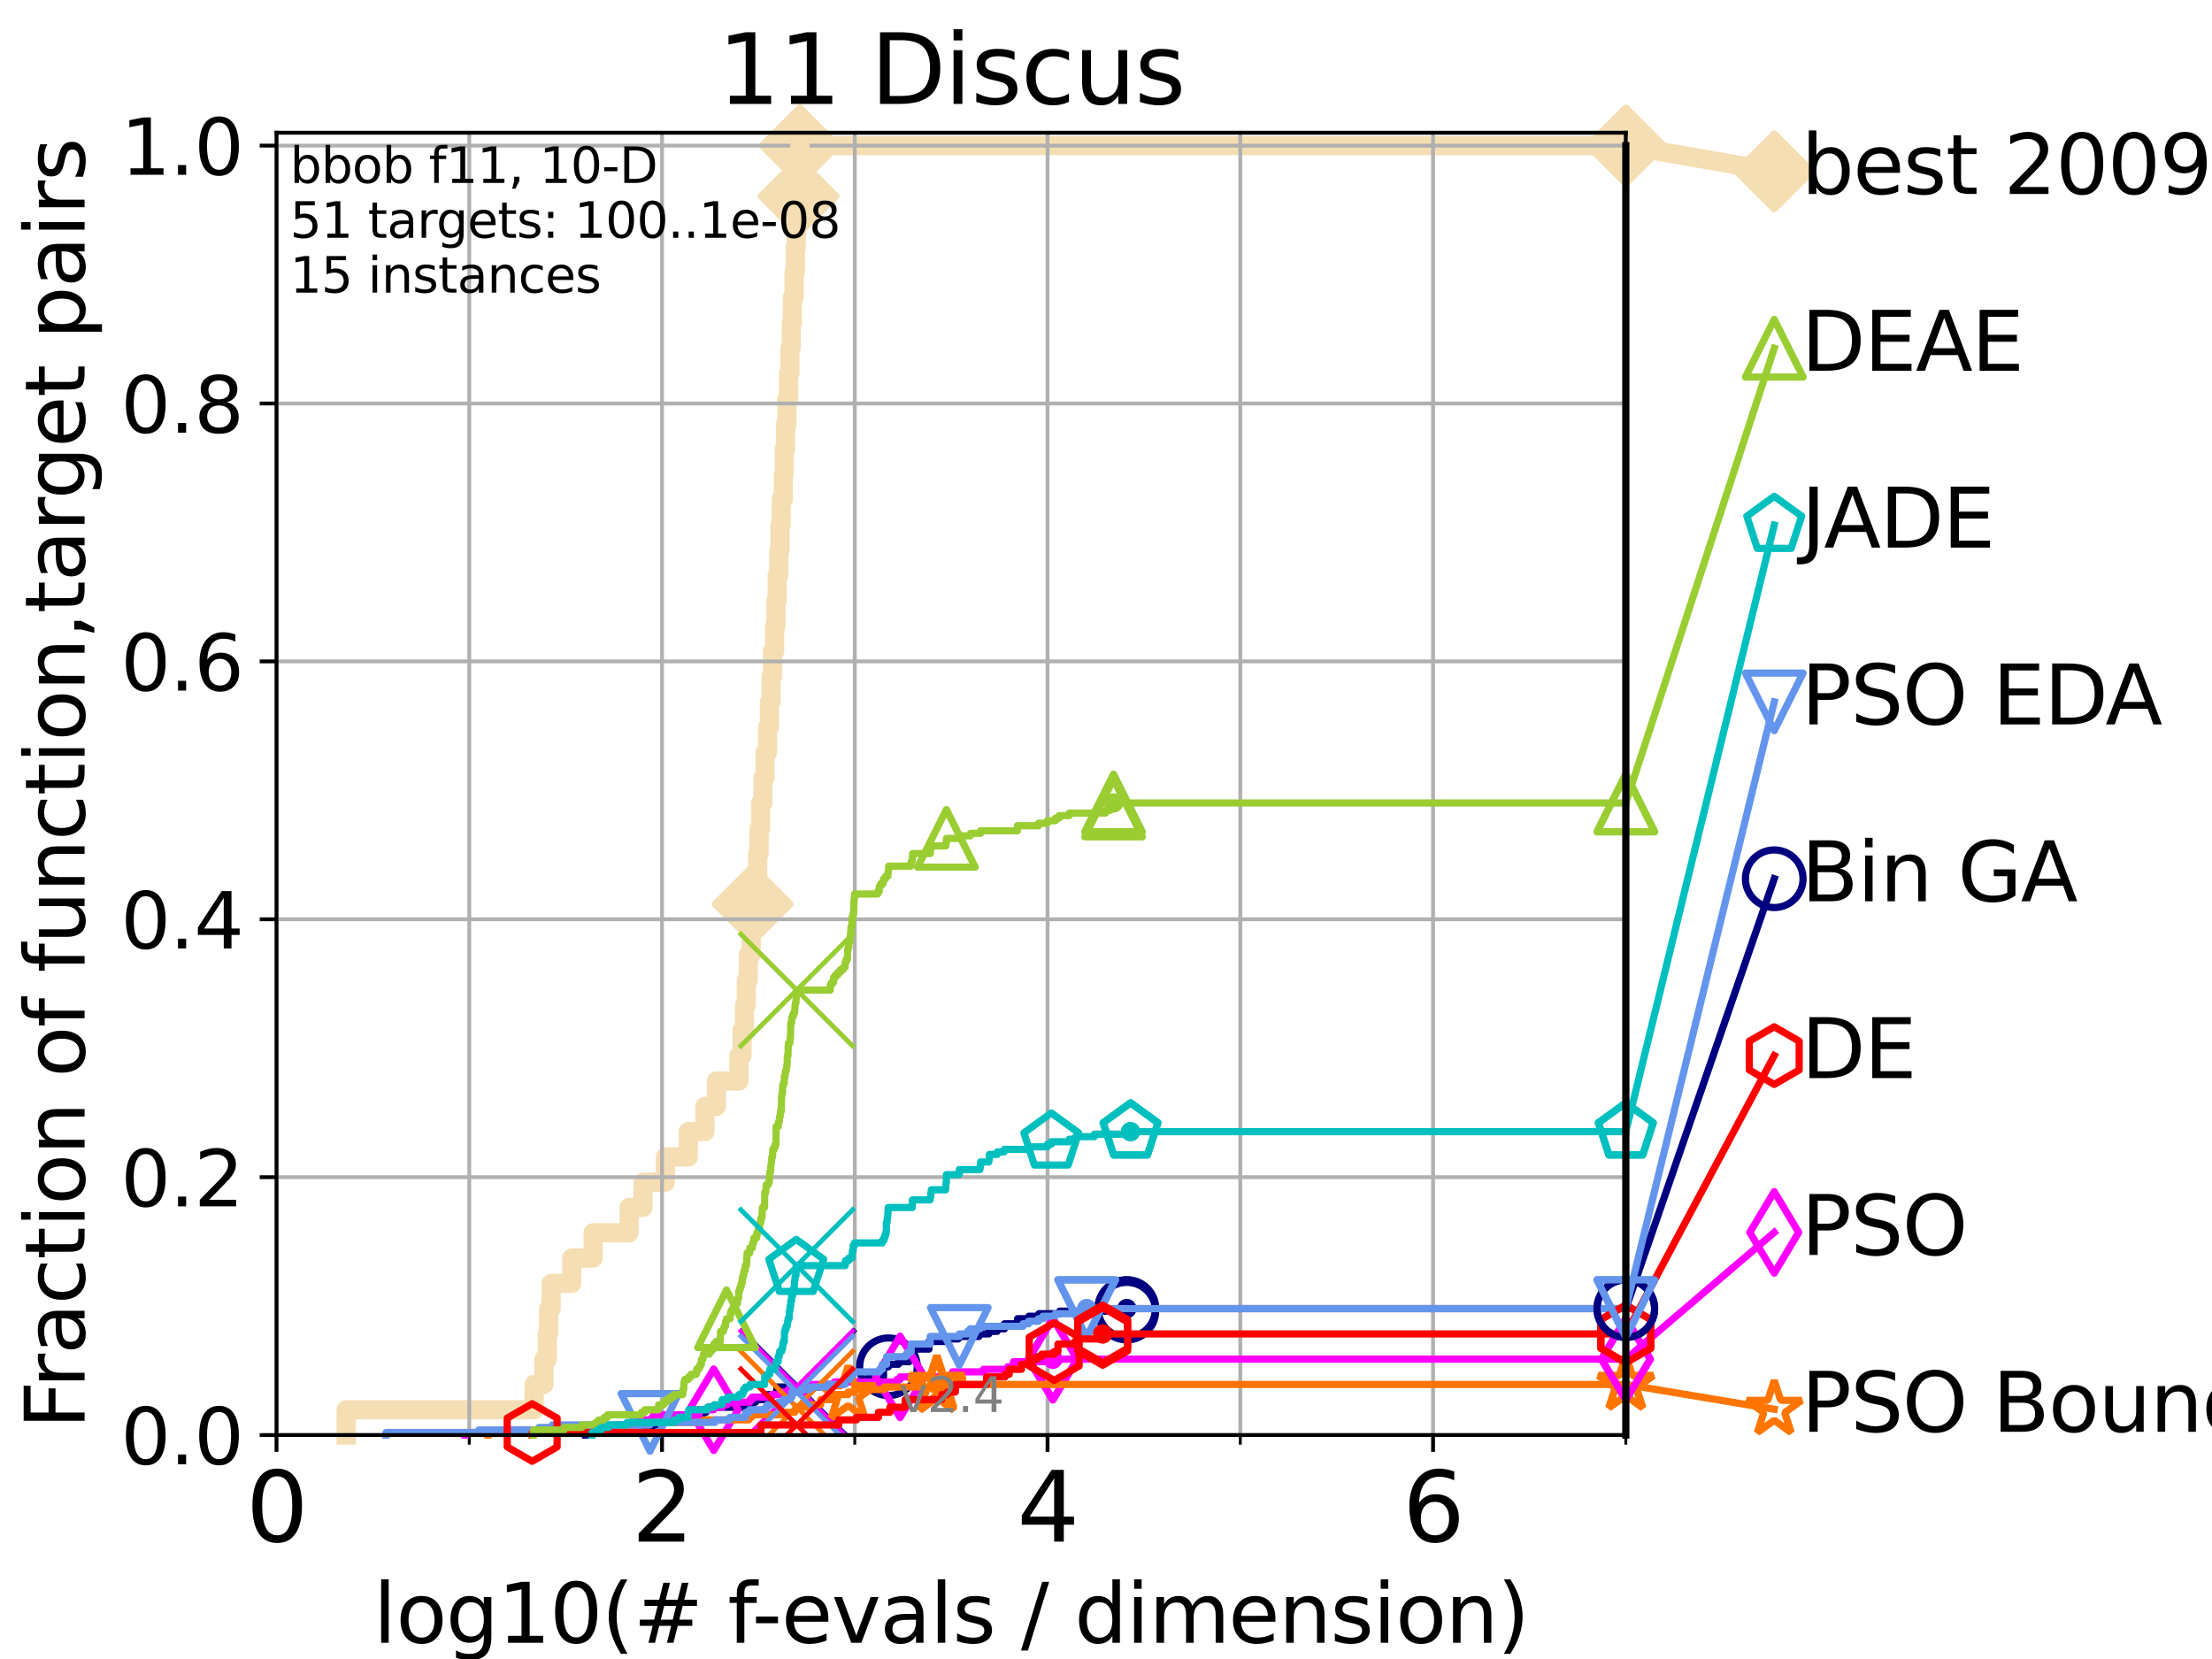 <?xml version="1.0" encoding="utf-8" standalone="no"?>
<!DOCTYPE svg PUBLIC "-//W3C//DTD SVG 1.1//EN"
  "http://www.w3.org/Graphics/SVG/1.1/DTD/svg11.dtd">
<svg height="345.6pt" version="1.1" viewBox="0 0 460.8 345.6" width="460.8pt" xmlns="http://www.w3.org/2000/svg" xmlns:xlink="http://www.w3.org/1999/xlink">
 <defs>
  <style type="text/css">*{stroke-linecap:butt;stroke-linejoin:round;}</style>
 </defs>
 <g id="figure_1">
  <g id="patch_1">
   <path d="M 0 345.6 
L 460.8 345.6 
L 460.8 0 
L 0 0 
z
" style="fill:#ffffff;"/>
  </g>
  <g id="axes_1">
   <g id="patch_2">
    <path d="M 57.6 298.944 
L 338.688 298.944 
L 338.688 27.648 
L 57.6 27.648 
z
" style="fill:#ffffff;"/>
   </g>
   <g id="line2d_1">
    <path d="M 72.125 298.944 
L 72.125 293.677 
L 111.266 293.677 
L 111.266 288.41 
L 113.311 288.41 
L 113.311 283.143 
L 114.012 283.143 
L 114.012 277.877 
L 114.284 277.877 
L 114.284 272.61 
L 114.817 272.61 
L 114.817 267.343 
L 119.097 267.343 
L 119.097 262.076 
L 123.554 262.076 
L 123.554 256.809 
L 131.056 256.809 
L 131.056 251.542 
L 133.954 251.542 
L 133.954 246.275 
L 138.612 246.275 
L 138.612 241.009 
L 143.388 241.009 
L 143.388 235.742 
L 146.854 235.742 
L 146.854 230.475 
L 149.232 230.475 
L 149.232 225.208 
L 153.932 225.208 
L 153.932 219.941 
L 154.588 219.941 
L 154.588 214.674 
L 155.09 214.674 
L 155.09 209.407 
L 155.463 209.407 
L 155.463 204.141 
L 155.879 204.141 
L 155.879 198.874 
L 156.491 198.874 
L 156.491 193.607 
L 156.8 193.607 
L 156.8 188.34 
L 157.289 188.34 
L 157.289 183.073 
L 157.837 183.073 
L 157.837 177.806 
L 158.13 177.806 
L 158.13 172.539 
L 158.455 172.539 
L 158.455 167.272 
L 158.932 167.272 
L 158.932 162.006 
L 159.375 162.006 
L 159.375 156.739 
L 159.902 156.739 
L 159.902 151.472 
L 160.293 151.472 
L 160.293 146.205 
L 160.623 146.205 
L 160.623 140.938 
L 160.938 140.938 
L 160.938 135.671 
L 161.379 135.671 
L 161.379 130.404 
L 161.636 130.404 
L 161.636 125.138 
L 161.894 125.138 
L 161.894 119.871 
L 162.239 119.871 
L 162.239 114.604 
L 162.483 114.604 
L 162.483 109.337 
L 162.737 109.337 
L 162.737 104.07 
L 163.181 104.07 
L 163.181 98.803 
L 163.372 98.803 
L 163.372 93.536 
L 163.654 93.536 
L 163.654 88.27 
L 163.93 88.27 
L 163.93 83.003 
L 164.272 83.003 
L 164.272 77.736 
L 164.566 77.736 
L 164.566 72.469 
L 164.832 72.469 
L 164.832 67.202 
L 165.062 67.202 
L 165.062 61.935 
L 165.422 61.935 
L 165.422 56.668 
L 165.686 56.668 
L 165.686 51.402 
L 165.884 51.402 
L 165.884 46.135 
L 166.1 46.135 
L 166.1 40.868 
L 166.354 40.868 
L 166.354 35.601 
L 166.639 35.601 
L 166.639 30.334 
L 338.688 30.334 
" style="fill:none;stroke:#f5deb3;stroke-linecap:square;stroke-width:4;"/>
   </g>
   <g id="line2d_2">
    <defs>
     <path d="M 0 7.778 
L 7.778 0 
L 0 -7.778 
L -7.778 0 
z
" id="m3f3240f6ea" style="stroke:#f5deb3;stroke-linejoin:miter;stroke-width:1.5;"/>
    </defs>
    <g>
     <use style="fill:#f5deb3;stroke:#f5deb3;stroke-linejoin:miter;stroke-width:1.5;" x="156.8" xlink:href="#m3f3240f6ea" y="188.34"/>
     <use style="fill:#f5deb3;stroke:#f5deb3;stroke-linejoin:miter;stroke-width:1.5;" x="166.354" xlink:href="#m3f3240f6ea" y="40.868"/>
     <use style="fill:#f5deb3;stroke:#f5deb3;stroke-linejoin:miter;stroke-width:1.5;" x="166.639" xlink:href="#m3f3240f6ea" y="30.334"/>
     <use style="fill:#f5deb3;stroke:#f5deb3;stroke-linejoin:miter;stroke-width:1.5;" x="166.639" xlink:href="#m3f3240f6ea" y="30.334"/>
     <use style="fill:#f5deb3;stroke:#f5deb3;stroke-linejoin:miter;stroke-width:1.5;" x="338.688" xlink:href="#m3f3240f6ea" y="30.334"/>
    </g>
   </g>
   <g id="line2d_3">
    <path style="fill:none;stroke:#f5deb3;stroke-linecap:square;stroke-width:4;"/>
    <g/>
   </g>
   <g id="line2d_4">
    <path d="M 338.688 30.334 
L 369.608 35.706 
" style="fill:none;stroke:#f5deb3;stroke-linecap:square;stroke-width:4;"/>
    <g>
     <use style="fill:#f5deb3;stroke:#f5deb3;stroke-linejoin:miter;stroke-width:1.5;" x="338.688" xlink:href="#m3f3240f6ea" y="30.334"/>
     <use style="fill:#f5deb3;stroke:#f5deb3;stroke-linejoin:miter;stroke-width:1.5;" x="369.608" xlink:href="#m3f3240f6ea" y="35.706"/>
    </g>
   </g>
   <g id="matplotlib.axis_1">
    <g id="xtick_1">
     <g id="line2d_5">
      <path clip-path="url(#p8eaa64eccf)" d="M 57.6 298.944 
L 57.6 27.648 
" style="fill:none;stroke:#b0b0b0;stroke-linecap:square;stroke-width:0.8;"/>
     </g>
     <g id="line2d_6">
      <defs>
       <path d="M 0 0 
L 0 3.5 
" id="m3013b74de5" style="stroke:#000000;stroke-width:0.8;"/>
      </defs>
      <g>
       <use style="stroke:#000000;stroke-width:0.8;" x="57.6" xlink:href="#m3013b74de5" y="298.944"/>
      </g>
     </g>
     <g id="text_1">
      <!-- 0 -->
      <g transform="translate(51.237 321.141)scale(0.2 -0.2)">
       <defs>
        <path d="M 2034 4250 
Q 1547 4250 1301 3770 
Q 1056 3291 1056 2328 
Q 1056 1369 1301 889 
Q 1547 409 2034 409 
Q 2525 409 2770 889 
Q 3016 1369 3016 2328 
Q 3016 3291 2770 3770 
Q 2525 4250 2034 4250 
z
M 2034 4750 
Q 2819 4750 3233 4129 
Q 3647 3509 3647 2328 
Q 3647 1150 3233 529 
Q 2819 -91 2034 -91 
Q 1250 -91 836 529 
Q 422 1150 422 2328 
Q 422 3509 836 4129 
Q 1250 4750 2034 4750 
z
" id="DejaVuSans-30" transform="scale(0.016)"/>
       </defs>
       <use xlink:href="#DejaVuSans-30"/>
      </g>
     </g>
    </g>
    <g id="xtick_2">
     <g id="line2d_7">
      <path clip-path="url(#p8eaa64eccf)" d="M 137.911 298.944 
L 137.911 27.648 
" style="fill:none;stroke:#b0b0b0;stroke-linecap:square;stroke-width:0.8;"/>
     </g>
     <g id="line2d_8">
      <g>
       <use style="stroke:#000000;stroke-width:0.8;" x="137.911" xlink:href="#m3013b74de5" y="298.944"/>
      </g>
     </g>
     <g id="text_2">
      <!-- 2 -->
      <g transform="translate(131.548 321.141)scale(0.2 -0.2)">
       <defs>
        <path d="M 1228 531 
L 3431 531 
L 3431 0 
L 469 0 
L 469 531 
Q 828 903 1448 1529 
Q 2069 2156 2228 2338 
Q 2531 2678 2651 2914 
Q 2772 3150 2772 3378 
Q 2772 3750 2511 3984 
Q 2250 4219 1831 4219 
Q 1534 4219 1204 4116 
Q 875 4013 500 3803 
L 500 4441 
Q 881 4594 1212 4672 
Q 1544 4750 1819 4750 
Q 2544 4750 2975 4387 
Q 3406 4025 3406 3419 
Q 3406 3131 3298 2873 
Q 3191 2616 2906 2266 
Q 2828 2175 2409 1742 
Q 1991 1309 1228 531 
z
" id="DejaVuSans-32" transform="scale(0.016)"/>
       </defs>
       <use xlink:href="#DejaVuSans-32"/>
      </g>
     </g>
    </g>
    <g id="xtick_3">
     <g id="line2d_9">
      <path clip-path="url(#p8eaa64eccf)" d="M 218.222 298.944 
L 218.222 27.648 
" style="fill:none;stroke:#b0b0b0;stroke-linecap:square;stroke-width:0.8;"/>
     </g>
     <g id="line2d_10">
      <g>
       <use style="stroke:#000000;stroke-width:0.8;" x="218.222" xlink:href="#m3013b74de5" y="298.944"/>
      </g>
     </g>
     <g id="text_3">
      <!-- 4 -->
      <g transform="translate(211.859 321.141)scale(0.2 -0.2)">
       <defs>
        <path d="M 2419 4116 
L 825 1625 
L 2419 1625 
L 2419 4116 
z
M 2253 4666 
L 3047 4666 
L 3047 1625 
L 3713 1625 
L 3713 1100 
L 3047 1100 
L 3047 0 
L 2419 0 
L 2419 1100 
L 313 1100 
L 313 1709 
L 2253 4666 
z
" id="DejaVuSans-34" transform="scale(0.016)"/>
       </defs>
       <use xlink:href="#DejaVuSans-34"/>
      </g>
     </g>
    </g>
    <g id="xtick_4">
     <g id="line2d_11">
      <path clip-path="url(#p8eaa64eccf)" d="M 298.533 298.944 
L 298.533 27.648 
" style="fill:none;stroke:#b0b0b0;stroke-linecap:square;stroke-width:0.8;"/>
     </g>
     <g id="line2d_12">
      <g>
       <use style="stroke:#000000;stroke-width:0.8;" x="298.533" xlink:href="#m3013b74de5" y="298.944"/>
      </g>
     </g>
     <g id="text_4">
      <!-- 6 -->
      <g transform="translate(292.17 321.141)scale(0.2 -0.2)">
       <defs>
        <path d="M 2113 2584 
Q 1688 2584 1439 2293 
Q 1191 2003 1191 1497 
Q 1191 994 1439 701 
Q 1688 409 2113 409 
Q 2538 409 2786 701 
Q 3034 994 3034 1497 
Q 3034 2003 2786 2293 
Q 2538 2584 2113 2584 
z
M 3366 4563 
L 3366 3988 
Q 3128 4100 2886 4159 
Q 2644 4219 2406 4219 
Q 1781 4219 1451 3797 
Q 1122 3375 1075 2522 
Q 1259 2794 1537 2939 
Q 1816 3084 2150 3084 
Q 2853 3084 3261 2657 
Q 3669 2231 3669 1497 
Q 3669 778 3244 343 
Q 2819 -91 2113 -91 
Q 1303 -91 875 529 
Q 447 1150 447 2328 
Q 447 3434 972 4092 
Q 1497 4750 2381 4750 
Q 2619 4750 2861 4703 
Q 3103 4656 3366 4563 
z
" id="DejaVuSans-36" transform="scale(0.016)"/>
       </defs>
       <use xlink:href="#DejaVuSans-36"/>
      </g>
     </g>
    </g>
    <g id="xtick_5">
     <g id="line2d_13">
      <path clip-path="url(#p8eaa64eccf)" d="M 97.755 298.944 
L 97.755 27.648 
" style="fill:none;stroke:#b0b0b0;stroke-linecap:square;stroke-width:0.8;"/>
     </g>
     <g id="line2d_14">
      <defs>
       <path d="M 0 0 
L 0 2 
" id="m6dc6ebbcd0" style="stroke:#000000;stroke-width:0.6;"/>
      </defs>
      <g>
       <use style="stroke:#000000;stroke-width:0.6;" x="97.755" xlink:href="#m6dc6ebbcd0" y="298.944"/>
      </g>
     </g>
    </g>
    <g id="xtick_6">
     <g id="line2d_15">
      <path clip-path="url(#p8eaa64eccf)" d="M 178.066 298.944 
L 178.066 27.648 
" style="fill:none;stroke:#b0b0b0;stroke-linecap:square;stroke-width:0.8;"/>
     </g>
     <g id="line2d_16">
      <g>
       <use style="stroke:#000000;stroke-width:0.6;" x="178.066" xlink:href="#m6dc6ebbcd0" y="298.944"/>
      </g>
     </g>
    </g>
    <g id="xtick_7">
     <g id="line2d_17">
      <path clip-path="url(#p8eaa64eccf)" d="M 258.377 298.944 
L 258.377 27.648 
" style="fill:none;stroke:#b0b0b0;stroke-linecap:square;stroke-width:0.8;"/>
     </g>
     <g id="line2d_18">
      <g>
       <use style="stroke:#000000;stroke-width:0.6;" x="258.377" xlink:href="#m6dc6ebbcd0" y="298.944"/>
      </g>
     </g>
    </g>
    <g id="xtick_8">
     <g id="line2d_19">
      <path clip-path="url(#p8eaa64eccf)" d="M 338.688 298.944 
L 338.688 27.648 
" style="fill:none;stroke:#b0b0b0;stroke-linecap:square;stroke-width:0.8;"/>
     </g>
     <g id="line2d_20">
      <g>
       <use style="stroke:#000000;stroke-width:0.6;" x="338.688" xlink:href="#m6dc6ebbcd0" y="298.944"/>
      </g>
     </g>
    </g>
    <g id="text_5">
     <!-- log10(# f-evals / dimension) -->
     <g transform="translate(77.764 342.218)scale(0.17 -0.17)">
      <defs>
       <path d="M 603 4863 
L 1178 4863 
L 1178 0 
L 603 0 
L 603 4863 
z
" id="DejaVuSans-6c" transform="scale(0.016)"/>
       <path d="M 1959 3097 
Q 1497 3097 1228 2736 
Q 959 2375 959 1747 
Q 959 1119 1226 758 
Q 1494 397 1959 397 
Q 2419 397 2687 759 
Q 2956 1122 2956 1747 
Q 2956 2369 2687 2733 
Q 2419 3097 1959 3097 
z
M 1959 3584 
Q 2709 3584 3137 3096 
Q 3566 2609 3566 1747 
Q 3566 888 3137 398 
Q 2709 -91 1959 -91 
Q 1206 -91 779 398 
Q 353 888 353 1747 
Q 353 2609 779 3096 
Q 1206 3584 1959 3584 
z
" id="DejaVuSans-6f" transform="scale(0.016)"/>
       <path d="M 2906 1791 
Q 2906 2416 2648 2759 
Q 2391 3103 1925 3103 
Q 1463 3103 1205 2759 
Q 947 2416 947 1791 
Q 947 1169 1205 825 
Q 1463 481 1925 481 
Q 2391 481 2648 825 
Q 2906 1169 2906 1791 
z
M 3481 434 
Q 3481 -459 3084 -895 
Q 2688 -1331 1869 -1331 
Q 1566 -1331 1297 -1286 
Q 1028 -1241 775 -1147 
L 775 -588 
Q 1028 -725 1275 -790 
Q 1522 -856 1778 -856 
Q 2344 -856 2625 -561 
Q 2906 -266 2906 331 
L 2906 616 
Q 2728 306 2450 153 
Q 2172 0 1784 0 
Q 1141 0 747 490 
Q 353 981 353 1791 
Q 353 2603 747 3093 
Q 1141 3584 1784 3584 
Q 2172 3584 2450 3431 
Q 2728 3278 2906 2969 
L 2906 3500 
L 3481 3500 
L 3481 434 
z
" id="DejaVuSans-67" transform="scale(0.016)"/>
       <path d="M 794 531 
L 1825 531 
L 1825 4091 
L 703 3866 
L 703 4441 
L 1819 4666 
L 2450 4666 
L 2450 531 
L 3481 531 
L 3481 0 
L 794 0 
L 794 531 
z
" id="DejaVuSans-31" transform="scale(0.016)"/>
       <path d="M 1984 4856 
Q 1566 4138 1362 3434 
Q 1159 2731 1159 2009 
Q 1159 1288 1364 580 
Q 1569 -128 1984 -844 
L 1484 -844 
Q 1016 -109 783 600 
Q 550 1309 550 2009 
Q 550 2706 781 3412 
Q 1013 4119 1484 4856 
L 1984 4856 
z
" id="DejaVuSans-28" transform="scale(0.016)"/>
       <path d="M 3272 2816 
L 2363 2816 
L 2100 1772 
L 3016 1772 
L 3272 2816 
z
M 2803 4594 
L 2478 3297 
L 3391 3297 
L 3719 4594 
L 4219 4594 
L 3897 3297 
L 4872 3297 
L 4872 2816 
L 3775 2816 
L 3519 1772 
L 4513 1772 
L 4513 1294 
L 3397 1294 
L 3072 0 
L 2572 0 
L 2894 1294 
L 1978 1294 
L 1656 0 
L 1153 0 
L 1478 1294 
L 494 1294 
L 494 1772 
L 1594 1772 
L 1856 2816 
L 850 2816 
L 850 3297 
L 1978 3297 
L 2297 4594 
L 2803 4594 
z
" id="DejaVuSans-23" transform="scale(0.016)"/>
       <path id="DejaVuSans-20" transform="scale(0.016)"/>
       <path d="M 2375 4863 
L 2375 4384 
L 1825 4384 
Q 1516 4384 1395 4259 
Q 1275 4134 1275 3809 
L 1275 3500 
L 2222 3500 
L 2222 3053 
L 1275 3053 
L 1275 0 
L 697 0 
L 697 3053 
L 147 3053 
L 147 3500 
L 697 3500 
L 697 3744 
Q 697 4328 969 4595 
Q 1241 4863 1831 4863 
L 2375 4863 
z
" id="DejaVuSans-66" transform="scale(0.016)"/>
       <path d="M 313 2009 
L 1997 2009 
L 1997 1497 
L 313 1497 
L 313 2009 
z
" id="DejaVuSans-2d" transform="scale(0.016)"/>
       <path d="M 3597 1894 
L 3597 1613 
L 953 1613 
Q 991 1019 1311 708 
Q 1631 397 2203 397 
Q 2534 397 2845 478 
Q 3156 559 3463 722 
L 3463 178 
Q 3153 47 2828 -22 
Q 2503 -91 2169 -91 
Q 1331 -91 842 396 
Q 353 884 353 1716 
Q 353 2575 817 3079 
Q 1281 3584 2069 3584 
Q 2775 3584 3186 3129 
Q 3597 2675 3597 1894 
z
M 3022 2063 
Q 3016 2534 2758 2815 
Q 2500 3097 2075 3097 
Q 1594 3097 1305 2825 
Q 1016 2553 972 2059 
L 3022 2063 
z
" id="DejaVuSans-65" transform="scale(0.016)"/>
       <path d="M 191 3500 
L 800 3500 
L 1894 563 
L 2988 3500 
L 3597 3500 
L 2284 0 
L 1503 0 
L 191 3500 
z
" id="DejaVuSans-76" transform="scale(0.016)"/>
       <path d="M 2194 1759 
Q 1497 1759 1228 1600 
Q 959 1441 959 1056 
Q 959 750 1161 570 
Q 1363 391 1709 391 
Q 2188 391 2477 730 
Q 2766 1069 2766 1631 
L 2766 1759 
L 2194 1759 
z
M 3341 1997 
L 3341 0 
L 2766 0 
L 2766 531 
Q 2569 213 2275 61 
Q 1981 -91 1556 -91 
Q 1019 -91 701 211 
Q 384 513 384 1019 
Q 384 1609 779 1909 
Q 1175 2209 1959 2209 
L 2766 2209 
L 2766 2266 
Q 2766 2663 2505 2880 
Q 2244 3097 1772 3097 
Q 1472 3097 1187 3025 
Q 903 2953 641 2809 
L 641 3341 
Q 956 3463 1253 3523 
Q 1550 3584 1831 3584 
Q 2591 3584 2966 3190 
Q 3341 2797 3341 1997 
z
" id="DejaVuSans-61" transform="scale(0.016)"/>
       <path d="M 2834 3397 
L 2834 2853 
Q 2591 2978 2328 3040 
Q 2066 3103 1784 3103 
Q 1356 3103 1142 2972 
Q 928 2841 928 2578 
Q 928 2378 1081 2264 
Q 1234 2150 1697 2047 
L 1894 2003 
Q 2506 1872 2764 1633 
Q 3022 1394 3022 966 
Q 3022 478 2636 193 
Q 2250 -91 1575 -91 
Q 1294 -91 989 -36 
Q 684 19 347 128 
L 347 722 
Q 666 556 975 473 
Q 1284 391 1588 391 
Q 1994 391 2212 530 
Q 2431 669 2431 922 
Q 2431 1156 2273 1281 
Q 2116 1406 1581 1522 
L 1381 1569 
Q 847 1681 609 1914 
Q 372 2147 372 2553 
Q 372 3047 722 3315 
Q 1072 3584 1716 3584 
Q 2034 3584 2315 3537 
Q 2597 3491 2834 3397 
z
" id="DejaVuSans-73" transform="scale(0.016)"/>
       <path d="M 1625 4666 
L 2156 4666 
L 531 -594 
L 0 -594 
L 1625 4666 
z
" id="DejaVuSans-2f" transform="scale(0.016)"/>
       <path d="M 2906 2969 
L 2906 4863 
L 3481 4863 
L 3481 0 
L 2906 0 
L 2906 525 
Q 2725 213 2448 61 
Q 2172 -91 1784 -91 
Q 1150 -91 751 415 
Q 353 922 353 1747 
Q 353 2572 751 3078 
Q 1150 3584 1784 3584 
Q 2172 3584 2448 3432 
Q 2725 3281 2906 2969 
z
M 947 1747 
Q 947 1113 1208 752 
Q 1469 391 1925 391 
Q 2381 391 2643 752 
Q 2906 1113 2906 1747 
Q 2906 2381 2643 2742 
Q 2381 3103 1925 3103 
Q 1469 3103 1208 2742 
Q 947 2381 947 1747 
z
" id="DejaVuSans-64" transform="scale(0.016)"/>
       <path d="M 603 3500 
L 1178 3500 
L 1178 0 
L 603 0 
L 603 3500 
z
M 603 4863 
L 1178 4863 
L 1178 4134 
L 603 4134 
L 603 4863 
z
" id="DejaVuSans-69" transform="scale(0.016)"/>
       <path d="M 3328 2828 
Q 3544 3216 3844 3400 
Q 4144 3584 4550 3584 
Q 5097 3584 5394 3201 
Q 5691 2819 5691 2113 
L 5691 0 
L 5113 0 
L 5113 2094 
Q 5113 2597 4934 2840 
Q 4756 3084 4391 3084 
Q 3944 3084 3684 2787 
Q 3425 2491 3425 1978 
L 3425 0 
L 2847 0 
L 2847 2094 
Q 2847 2600 2669 2842 
Q 2491 3084 2119 3084 
Q 1678 3084 1418 2786 
Q 1159 2488 1159 1978 
L 1159 0 
L 581 0 
L 581 3500 
L 1159 3500 
L 1159 2956 
Q 1356 3278 1631 3431 
Q 1906 3584 2284 3584 
Q 2666 3584 2933 3390 
Q 3200 3197 3328 2828 
z
" id="DejaVuSans-6d" transform="scale(0.016)"/>
       <path d="M 3513 2113 
L 3513 0 
L 2938 0 
L 2938 2094 
Q 2938 2591 2744 2837 
Q 2550 3084 2163 3084 
Q 1697 3084 1428 2787 
Q 1159 2491 1159 1978 
L 1159 0 
L 581 0 
L 581 3500 
L 1159 3500 
L 1159 2956 
Q 1366 3272 1645 3428 
Q 1925 3584 2291 3584 
Q 2894 3584 3203 3211 
Q 3513 2838 3513 2113 
z
" id="DejaVuSans-6e" transform="scale(0.016)"/>
       <path d="M 513 4856 
L 1013 4856 
Q 1481 4119 1714 3412 
Q 1947 2706 1947 2009 
Q 1947 1309 1714 600 
Q 1481 -109 1013 -844 
L 513 -844 
Q 928 -128 1133 580 
Q 1338 1288 1338 2009 
Q 1338 2731 1133 3434 
Q 928 4138 513 4856 
z
" id="DejaVuSans-29" transform="scale(0.016)"/>
      </defs>
      <use xlink:href="#DejaVuSans-6c"/>
      <use x="27.783" xlink:href="#DejaVuSans-6f"/>
      <use x="88.965" xlink:href="#DejaVuSans-67"/>
      <use x="152.441" xlink:href="#DejaVuSans-31"/>
      <use x="216.064" xlink:href="#DejaVuSans-30"/>
      <use x="279.688" xlink:href="#DejaVuSans-28"/>
      <use x="318.701" xlink:href="#DejaVuSans-23"/>
      <use x="402.49" xlink:href="#DejaVuSans-20"/>
      <use x="434.277" xlink:href="#DejaVuSans-66"/>
      <use x="463.982" xlink:href="#DejaVuSans-2d"/>
      <use x="500.066" xlink:href="#DejaVuSans-65"/>
      <use x="561.59" xlink:href="#DejaVuSans-76"/>
      <use x="620.77" xlink:href="#DejaVuSans-61"/>
      <use x="682.049" xlink:href="#DejaVuSans-6c"/>
      <use x="709.832" xlink:href="#DejaVuSans-73"/>
      <use x="761.932" xlink:href="#DejaVuSans-20"/>
      <use x="793.719" xlink:href="#DejaVuSans-2f"/>
      <use x="827.41" xlink:href="#DejaVuSans-20"/>
      <use x="859.197" xlink:href="#DejaVuSans-64"/>
      <use x="922.674" xlink:href="#DejaVuSans-69"/>
      <use x="950.457" xlink:href="#DejaVuSans-6d"/>
      <use x="1047.869" xlink:href="#DejaVuSans-65"/>
      <use x="1109.393" xlink:href="#DejaVuSans-6e"/>
      <use x="1172.771" xlink:href="#DejaVuSans-73"/>
      <use x="1224.871" xlink:href="#DejaVuSans-69"/>
      <use x="1252.654" xlink:href="#DejaVuSans-6f"/>
      <use x="1313.836" xlink:href="#DejaVuSans-6e"/>
      <use x="1377.215" xlink:href="#DejaVuSans-29"/>
     </g>
    </g>
   </g>
   <g id="matplotlib.axis_2">
    <g id="ytick_1">
     <g id="line2d_21">
      <path clip-path="url(#p8eaa64eccf)" d="M 57.6 298.944 
L 338.688 298.944 
" style="fill:none;stroke:#b0b0b0;stroke-linecap:square;stroke-width:0.8;"/>
     </g>
     <g id="line2d_22">
      <defs>
       <path d="M 0 0 
L -3.5 0 
" id="m2399b4c0cf" style="stroke:#000000;stroke-width:0.8;"/>
      </defs>
      <g>
       <use style="stroke:#000000;stroke-width:0.8;" x="57.6" xlink:href="#m2399b4c0cf" y="298.944"/>
      </g>
     </g>
     <g id="text_6">
      <!-- 0.0 -->
      <g transform="translate(25.155 305.023)scale(0.16 -0.16)">
       <defs>
        <path d="M 684 794 
L 1344 794 
L 1344 0 
L 684 0 
L 684 794 
z
" id="DejaVuSans-2e" transform="scale(0.016)"/>
       </defs>
       <use xlink:href="#DejaVuSans-30"/>
       <use x="63.623" xlink:href="#DejaVuSans-2e"/>
       <use x="95.41" xlink:href="#DejaVuSans-30"/>
      </g>
     </g>
    </g>
    <g id="ytick_2">
     <g id="line2d_23">
      <path clip-path="url(#p8eaa64eccf)" d="M 57.6 245.222 
L 338.688 245.222 
" style="fill:none;stroke:#b0b0b0;stroke-linecap:square;stroke-width:0.8;"/>
     </g>
     <g id="line2d_24">
      <g>
       <use style="stroke:#000000;stroke-width:0.8;" x="57.6" xlink:href="#m2399b4c0cf" y="245.222"/>
      </g>
     </g>
     <g id="text_7">
      <!-- 0.2 -->
      <g transform="translate(25.155 251.301)scale(0.16 -0.16)">
       <use xlink:href="#DejaVuSans-30"/>
       <use x="63.623" xlink:href="#DejaVuSans-2e"/>
       <use x="95.41" xlink:href="#DejaVuSans-32"/>
      </g>
     </g>
    </g>
    <g id="ytick_3">
     <g id="line2d_25">
      <path clip-path="url(#p8eaa64eccf)" d="M 57.6 191.5 
L 338.688 191.5 
" style="fill:none;stroke:#b0b0b0;stroke-linecap:square;stroke-width:0.8;"/>
     </g>
     <g id="line2d_26">
      <g>
       <use style="stroke:#000000;stroke-width:0.8;" x="57.6" xlink:href="#m2399b4c0cf" y="191.5"/>
      </g>
     </g>
     <g id="text_8">
      <!-- 0.4 -->
      <g transform="translate(25.155 197.579)scale(0.16 -0.16)">
       <use xlink:href="#DejaVuSans-30"/>
       <use x="63.623" xlink:href="#DejaVuSans-2e"/>
       <use x="95.41" xlink:href="#DejaVuSans-34"/>
      </g>
     </g>
    </g>
    <g id="ytick_4">
     <g id="line2d_27">
      <path clip-path="url(#p8eaa64eccf)" d="M 57.6 137.778 
L 338.688 137.778 
" style="fill:none;stroke:#b0b0b0;stroke-linecap:square;stroke-width:0.8;"/>
     </g>
     <g id="line2d_28">
      <g>
       <use style="stroke:#000000;stroke-width:0.8;" x="57.6" xlink:href="#m2399b4c0cf" y="137.778"/>
      </g>
     </g>
     <g id="text_9">
      <!-- 0.6 -->
      <g transform="translate(25.155 143.857)scale(0.16 -0.16)">
       <use xlink:href="#DejaVuSans-30"/>
       <use x="63.623" xlink:href="#DejaVuSans-2e"/>
       <use x="95.41" xlink:href="#DejaVuSans-36"/>
      </g>
     </g>
    </g>
    <g id="ytick_5">
     <g id="line2d_29">
      <path clip-path="url(#p8eaa64eccf)" d="M 57.6 84.056 
L 338.688 84.056 
" style="fill:none;stroke:#b0b0b0;stroke-linecap:square;stroke-width:0.8;"/>
     </g>
     <g id="line2d_30">
      <g>
       <use style="stroke:#000000;stroke-width:0.8;" x="57.6" xlink:href="#m2399b4c0cf" y="84.056"/>
      </g>
     </g>
     <g id="text_10">
      <!-- 0.8 -->
      <g transform="translate(25.155 90.135)scale(0.16 -0.16)">
       <defs>
        <path d="M 2034 2216 
Q 1584 2216 1326 1975 
Q 1069 1734 1069 1313 
Q 1069 891 1326 650 
Q 1584 409 2034 409 
Q 2484 409 2743 651 
Q 3003 894 3003 1313 
Q 3003 1734 2745 1975 
Q 2488 2216 2034 2216 
z
M 1403 2484 
Q 997 2584 770 2862 
Q 544 3141 544 3541 
Q 544 4100 942 4425 
Q 1341 4750 2034 4750 
Q 2731 4750 3128 4425 
Q 3525 4100 3525 3541 
Q 3525 3141 3298 2862 
Q 3072 2584 2669 2484 
Q 3125 2378 3379 2068 
Q 3634 1759 3634 1313 
Q 3634 634 3220 271 
Q 2806 -91 2034 -91 
Q 1263 -91 848 271 
Q 434 634 434 1313 
Q 434 1759 690 2068 
Q 947 2378 1403 2484 
z
M 1172 3481 
Q 1172 3119 1398 2916 
Q 1625 2713 2034 2713 
Q 2441 2713 2670 2916 
Q 2900 3119 2900 3481 
Q 2900 3844 2670 4047 
Q 2441 4250 2034 4250 
Q 1625 4250 1398 4047 
Q 1172 3844 1172 3481 
z
" id="DejaVuSans-38" transform="scale(0.016)"/>
       </defs>
       <use xlink:href="#DejaVuSans-30"/>
       <use x="63.623" xlink:href="#DejaVuSans-2e"/>
       <use x="95.41" xlink:href="#DejaVuSans-38"/>
      </g>
     </g>
    </g>
    <g id="ytick_6">
     <g id="line2d_31">
      <path clip-path="url(#p8eaa64eccf)" d="M 57.6 30.334 
L 338.688 30.334 
" style="fill:none;stroke:#b0b0b0;stroke-linecap:square;stroke-width:0.8;"/>
     </g>
     <g id="line2d_32">
      <g>
       <use style="stroke:#000000;stroke-width:0.8;" x="57.6" xlink:href="#m2399b4c0cf" y="30.334"/>
      </g>
     </g>
     <g id="text_11">
      <!-- 1.0 -->
      <g transform="translate(25.155 36.413)scale(0.16 -0.16)">
       <use xlink:href="#DejaVuSans-31"/>
       <use x="63.623" xlink:href="#DejaVuSans-2e"/>
       <use x="95.41" xlink:href="#DejaVuSans-30"/>
      </g>
     </g>
    </g>
    <g id="text_12">
     <!-- Fraction of function,target pairs -->
     <g transform="translate(17.62 297.681)rotate(-90)scale(0.17 -0.17)">
      <defs>
       <path d="M 628 4666 
L 3309 4666 
L 3309 4134 
L 1259 4134 
L 1259 2759 
L 3109 2759 
L 3109 2228 
L 1259 2228 
L 1259 0 
L 628 0 
L 628 4666 
z
" id="DejaVuSans-46" transform="scale(0.016)"/>
       <path d="M 2631 2963 
Q 2534 3019 2420 3045 
Q 2306 3072 2169 3072 
Q 1681 3072 1420 2755 
Q 1159 2438 1159 1844 
L 1159 0 
L 581 0 
L 581 3500 
L 1159 3500 
L 1159 2956 
Q 1341 3275 1631 3429 
Q 1922 3584 2338 3584 
Q 2397 3584 2469 3576 
Q 2541 3569 2628 3553 
L 2631 2963 
z
" id="DejaVuSans-72" transform="scale(0.016)"/>
       <path d="M 3122 3366 
L 3122 2828 
Q 2878 2963 2633 3030 
Q 2388 3097 2138 3097 
Q 1578 3097 1268 2742 
Q 959 2388 959 1747 
Q 959 1106 1268 751 
Q 1578 397 2138 397 
Q 2388 397 2633 464 
Q 2878 531 3122 666 
L 3122 134 
Q 2881 22 2623 -34 
Q 2366 -91 2075 -91 
Q 1284 -91 818 406 
Q 353 903 353 1747 
Q 353 2603 823 3093 
Q 1294 3584 2113 3584 
Q 2378 3584 2631 3529 
Q 2884 3475 3122 3366 
z
" id="DejaVuSans-63" transform="scale(0.016)"/>
       <path d="M 1172 4494 
L 1172 3500 
L 2356 3500 
L 2356 3053 
L 1172 3053 
L 1172 1153 
Q 1172 725 1289 603 
Q 1406 481 1766 481 
L 2356 481 
L 2356 0 
L 1766 0 
Q 1100 0 847 248 
Q 594 497 594 1153 
L 594 3053 
L 172 3053 
L 172 3500 
L 594 3500 
L 594 4494 
L 1172 4494 
z
" id="DejaVuSans-74" transform="scale(0.016)"/>
       <path d="M 544 1381 
L 544 3500 
L 1119 3500 
L 1119 1403 
Q 1119 906 1312 657 
Q 1506 409 1894 409 
Q 2359 409 2629 706 
Q 2900 1003 2900 1516 
L 2900 3500 
L 3475 3500 
L 3475 0 
L 2900 0 
L 2900 538 
Q 2691 219 2414 64 
Q 2138 -91 1772 -91 
Q 1169 -91 856 284 
Q 544 659 544 1381 
z
M 1991 3584 
L 1991 3584 
z
" id="DejaVuSans-75" transform="scale(0.016)"/>
       <path d="M 750 794 
L 1409 794 
L 1409 256 
L 897 -744 
L 494 -744 
L 750 256 
L 750 794 
z
" id="DejaVuSans-2c" transform="scale(0.016)"/>
       <path d="M 1159 525 
L 1159 -1331 
L 581 -1331 
L 581 3500 
L 1159 3500 
L 1159 2969 
Q 1341 3281 1617 3432 
Q 1894 3584 2278 3584 
Q 2916 3584 3314 3078 
Q 3713 2572 3713 1747 
Q 3713 922 3314 415 
Q 2916 -91 2278 -91 
Q 1894 -91 1617 61 
Q 1341 213 1159 525 
z
M 3116 1747 
Q 3116 2381 2855 2742 
Q 2594 3103 2138 3103 
Q 1681 3103 1420 2742 
Q 1159 2381 1159 1747 
Q 1159 1113 1420 752 
Q 1681 391 2138 391 
Q 2594 391 2855 752 
Q 3116 1113 3116 1747 
z
" id="DejaVuSans-70" transform="scale(0.016)"/>
      </defs>
      <use xlink:href="#DejaVuSans-46"/>
      <use x="50.27" xlink:href="#DejaVuSans-72"/>
      <use x="91.383" xlink:href="#DejaVuSans-61"/>
      <use x="152.662" xlink:href="#DejaVuSans-63"/>
      <use x="207.643" xlink:href="#DejaVuSans-74"/>
      <use x="246.852" xlink:href="#DejaVuSans-69"/>
      <use x="274.635" xlink:href="#DejaVuSans-6f"/>
      <use x="335.816" xlink:href="#DejaVuSans-6e"/>
      <use x="399.195" xlink:href="#DejaVuSans-20"/>
      <use x="430.982" xlink:href="#DejaVuSans-6f"/>
      <use x="492.164" xlink:href="#DejaVuSans-66"/>
      <use x="527.369" xlink:href="#DejaVuSans-20"/>
      <use x="559.156" xlink:href="#DejaVuSans-66"/>
      <use x="594.361" xlink:href="#DejaVuSans-75"/>
      <use x="657.74" xlink:href="#DejaVuSans-6e"/>
      <use x="721.119" xlink:href="#DejaVuSans-63"/>
      <use x="776.1" xlink:href="#DejaVuSans-74"/>
      <use x="815.309" xlink:href="#DejaVuSans-69"/>
      <use x="843.092" xlink:href="#DejaVuSans-6f"/>
      <use x="904.273" xlink:href="#DejaVuSans-6e"/>
      <use x="967.652" xlink:href="#DejaVuSans-2c"/>
      <use x="999.439" xlink:href="#DejaVuSans-74"/>
      <use x="1038.648" xlink:href="#DejaVuSans-61"/>
      <use x="1099.928" xlink:href="#DejaVuSans-72"/>
      <use x="1139.291" xlink:href="#DejaVuSans-67"/>
      <use x="1202.768" xlink:href="#DejaVuSans-65"/>
      <use x="1264.291" xlink:href="#DejaVuSans-74"/>
      <use x="1303.5" xlink:href="#DejaVuSans-20"/>
      <use x="1335.287" xlink:href="#DejaVuSans-70"/>
      <use x="1398.764" xlink:href="#DejaVuSans-61"/>
      <use x="1460.043" xlink:href="#DejaVuSans-69"/>
      <use x="1487.826" xlink:href="#DejaVuSans-72"/>
      <use x="1528.939" xlink:href="#DejaVuSans-73"/>
     </g>
    </g>
   </g>
   <g id="line2d_33">
    <defs>
     <path d="M 0 1.5 
C 0.398 1.5 0.779 1.342 1.061 1.061 
C 1.342 0.779 1.5 0.398 1.5 0 
C 1.5 -0.398 1.342 -0.779 1.061 -1.061 
C 0.779 -1.342 0.398 -1.5 0 -1.5 
C -0.398 -1.5 -0.779 -1.342 -1.061 -1.061 
C -1.342 -0.779 -1.5 -0.398 -1.5 0 
C -1.5 0.398 -1.342 0.779 -1.061 1.061 
C -0.779 1.342 -0.398 1.5 0 1.5 
z
" id="m1bda23515f" style="stroke:#f5deb3;"/>
    </defs>
    <g>
     <use style="fill:#f5deb3;stroke:#f5deb3;" x="166.639" xlink:href="#m1bda23515f" y="30.334"/>
     <use style="fill:#f5deb3;stroke:#f5deb3;" x="166.639" xlink:href="#m1bda23515f" y="30.334"/>
    </g>
   </g>
   <g id="line2d_34">
    <defs>
     <path d="M 0 1.5 
C 0.398 1.5 0.779 1.342 1.061 1.061 
C 1.342 0.779 1.5 0.398 1.5 0 
C 1.5 -0.398 1.342 -0.779 1.061 -1.061 
C 0.779 -1.342 0.398 -1.5 0 -1.5 
C -0.398 -1.5 -0.779 -1.342 -1.061 -1.061 
C -1.342 -0.779 -1.5 -0.398 -1.5 0 
C -1.5 0.398 -1.342 0.779 -1.061 1.061 
C -0.779 1.342 -0.398 1.5 0 1.5 
z
" id="mc647472b87" style="stroke:#000080;"/>
    </defs>
    <g>
     <use style="fill:#000080;stroke:#000080;" x="234.733" xlink:href="#mc647472b87" y="272.61"/>
     <use style="fill:#000080;stroke:#000080;" x="234.733" xlink:href="#mc647472b87" y="272.61"/>
    </g>
   </g>
   <g id="line2d_35">
    <path d="M 121.975 298.944 
L 121.975 298.417 
L 122.447 298.417 
L 122.447 297.891 
L 128.047 297.891 
L 128.047 297.364 
L 135.82 297.364 
L 135.82 296.837 
L 137.199 296.837 
L 137.199 296.311 
L 138.477 296.311 
L 138.477 295.784 
L 140.723 295.784 
L 140.723 295.257 
L 144.63 295.257 
L 144.63 294.731 
L 146.335 294.731 
L 146.335 294.204 
L 147.072 294.204 
L 147.072 293.677 
L 147.53 293.677 
L 147.53 293.15 
L 156.634 293.15 
L 156.634 292.624 
L 156.676 292.624 
L 156.676 292.097 
L 157.387 292.097 
L 157.387 291.57 
L 159.678 291.57 
L 159.678 291.044 
L 160.001 291.044 
L 160.001 290.517 
L 161.645 290.517 
L 161.645 289.99 
L 161.841 289.99 
L 161.841 288.937 
L 170.912 288.937 
L 170.912 288.41 
L 175.487 288.41 
L 175.487 287.884 
L 180.913 287.884 
L 180.913 286.83 
L 184.053 286.83 
L 184.053 284.723 
L 185.086 284.723 
L 185.086 284.197 
L 187.164 284.197 
L 187.164 283.67 
L 189.377 283.67 
L 189.377 282.617 
L 189.417 282.617 
L 189.417 281.563 
L 190.182 281.563 
L 190.182 281.037 
L 193.513 281.037 
L 193.513 279.457 
L 196.828 279.457 
L 196.828 278.93 
L 199.612 278.93 
L 199.612 278.403 
L 203.941 278.403 
L 203.941 277.877 
L 206.003 277.877 
L 206.003 277.35 
L 207.702 277.35 
L 207.702 276.823 
L 209.249 276.823 
L 209.249 275.77 
L 211.985 275.77 
L 211.985 274.716 
L 214.349 274.716 
L 214.349 274.19 
L 216.43 274.19 
L 216.43 273.663 
L 220.752 273.663 
L 220.752 273.136 
L 234.733 273.136 
L 234.733 272.61 
L 338.688 272.61 
" style="fill:none;stroke:#000080;stroke-linecap:square;stroke-width:1.5;"/>
   </g>
   <g id="line2d_36">
    <defs>
     <path d="M 0 6 
C 1.591 6 3.117 5.368 4.243 4.243 
C 5.368 3.117 6 1.591 6 0 
C 6 -1.591 5.368 -3.117 4.243 -4.243 
C 3.117 -5.368 1.591 -6 0 -6 
C -1.591 -6 -3.117 -5.368 -4.243 -4.243 
C -5.368 -3.117 -6 -1.591 -6 0 
C -6 1.591 -5.368 3.117 -4.243 4.243 
C -3.117 5.368 -1.591 6 0 6 
z
" id="m30437cc3a8" style="stroke:#000080;stroke-width:1.5;"/>
    </defs>
    <g>
     <use style="fill-opacity:0;stroke:#000080;stroke-width:1.5;" x="185.086" xlink:href="#m30437cc3a8" y="284.723"/>
     <use style="fill-opacity:0;stroke:#000080;stroke-width:1.5;" x="234.733" xlink:href="#m30437cc3a8" y="273.136"/>
     <use style="fill-opacity:0;stroke:#000080;stroke-width:1.5;" x="234.733" xlink:href="#m30437cc3a8" y="272.61"/>
     <use style="fill-opacity:0;stroke:#000080;stroke-width:1.5;" x="234.733" xlink:href="#m30437cc3a8" y="272.61"/>
     <use style="fill-opacity:0;stroke:#000080;stroke-width:1.5;" x="338.688" xlink:href="#m30437cc3a8" y="272.61"/>
    </g>
   </g>
   <g id="line2d_37">
    <path style="fill:none;stroke:#000080;stroke-linecap:square;stroke-width:1.5;"/>
    <g/>
   </g>
   <g id="line2d_38">
    <path clip-path="url(#p8eaa64eccf)" d="M 166.241 288.937 
" style="fill:none;stroke:#000080;stroke-linecap:square;stroke-width:1.5;"/>
    <defs>
     <path d="M -12 12 
L 12 -12 
M -12 -12 
L 12 12 
" id="m62c8f7ec5d" style="stroke:#000080;"/>
    </defs>
    <g clip-path="url(#p8eaa64eccf)">
     <use style="fill:#000080;stroke:#000080;" x="166.241" xlink:href="#m62c8f7ec5d" y="288.937"/>
    </g>
   </g>
   <g id="line2d_39">
    <defs>
     <path d="M 0 1.5 
C 0.398 1.5 0.779 1.342 1.061 1.061 
C 1.342 0.779 1.5 0.398 1.5 0 
C 1.5 -0.398 1.342 -0.779 1.061 -1.061 
C 0.779 -1.342 0.398 -1.5 0 -1.5 
C -0.398 -1.5 -0.779 -1.342 -1.061 -1.061 
C -1.342 -0.779 -1.5 -0.398 -1.5 0 
C -1.5 0.398 -1.342 0.779 -1.061 1.061 
C -0.779 1.342 -0.398 1.5 0 1.5 
z
" id="mfc9ab8d1f6" style="stroke:#ff00ff;"/>
    </defs>
    <g>
     <use style="fill:#ff00ff;stroke:#ff00ff;" x="219.329" xlink:href="#mfc9ab8d1f6" y="283.143"/>
     <use style="fill:#ff00ff;stroke:#ff00ff;" x="219.329" xlink:href="#mfc9ab8d1f6" y="283.143"/>
    </g>
   </g>
   <g id="line2d_40">
    <path d="M 96.861 298.944 
L 96.861 298.417 
L 107.314 298.417 
L 107.314 297.891 
L 119.801 297.891 
L 119.801 297.364 
L 128.138 297.364 
L 128.138 296.837 
L 132.518 296.837 
L 132.518 296.311 
L 132.707 296.311 
L 132.707 295.784 
L 135.839 295.784 
L 135.839 295.257 
L 136.17 295.257 
L 136.17 294.731 
L 145.643 294.731 
L 145.643 293.677 
L 148.686 293.677 
L 148.686 293.15 
L 150.506 293.15 
L 150.506 292.624 
L 151.51 292.624 
L 151.51 292.097 
L 156.2 292.097 
L 156.2 291.57 
L 156.682 291.57 
L 156.682 291.044 
L 160.76 291.044 
L 160.76 290.517 
L 162.602 290.517 
L 162.602 289.99 
L 164.199 289.99 
L 164.199 289.464 
L 165.186 289.464 
L 165.186 288.937 
L 168.367 288.937 
L 168.367 288.41 
L 173.854 288.41 
L 173.854 287.884 
L 186.861 287.884 
L 186.861 287.357 
L 187.505 287.357 
L 187.505 286.83 
L 198.108 286.83 
L 198.108 286.304 
L 198.449 286.304 
L 198.449 285.777 
L 204.89 285.777 
L 204.89 285.25 
L 209.936 285.25 
L 209.936 284.723 
L 211.122 284.723 
L 211.122 283.67 
L 219.329 283.67 
L 219.329 283.143 
L 338.688 283.143 
" style="fill:none;stroke:#ff00ff;stroke-linecap:square;stroke-width:1.5;"/>
   </g>
   <g id="line2d_41">
    <defs>
     <path d="M 0 8.485 
L 5.091 0 
L 0 -8.485 
L -5.091 0 
z
" id="m3fec572042" style="stroke:#ff00ff;stroke-linejoin:miter;stroke-width:1.5;"/>
    </defs>
    <g>
     <use style="fill-opacity:0;stroke:#ff00ff;stroke-linejoin:miter;stroke-width:1.5;" x="148.686" xlink:href="#m3fec572042" y="293.677"/>
     <use style="fill-opacity:0;stroke:#ff00ff;stroke-linejoin:miter;stroke-width:1.5;" x="187.505" xlink:href="#m3fec572042" y="286.83"/>
     <use style="fill-opacity:0;stroke:#ff00ff;stroke-linejoin:miter;stroke-width:1.5;" x="219.329" xlink:href="#m3fec572042" y="283.143"/>
     <use style="fill-opacity:0;stroke:#ff00ff;stroke-linejoin:miter;stroke-width:1.5;" x="219.329" xlink:href="#m3fec572042" y="283.143"/>
     <use style="fill-opacity:0;stroke:#ff00ff;stroke-linejoin:miter;stroke-width:1.5;" x="338.688" xlink:href="#m3fec572042" y="283.143"/>
    </g>
   </g>
   <g id="line2d_42">
    <path style="fill:none;stroke:#ff00ff;stroke-linecap:square;stroke-width:1.5;"/>
    <g/>
   </g>
   <g id="line2d_43">
    <path clip-path="url(#p8eaa64eccf)" d="M 165.978 288.937 
" style="fill:none;stroke:#ff00ff;stroke-linecap:square;stroke-width:1.5;"/>
    <defs>
     <path d="M -12 12 
L 12 -12 
M -12 -12 
L 12 12 
" id="m938b7c55b5" style="stroke:#ff00ff;"/>
    </defs>
    <g clip-path="url(#p8eaa64eccf)">
     <use style="fill:#ff00ff;stroke:#ff00ff;" x="165.978" xlink:href="#m938b7c55b5" y="288.937"/>
    </g>
   </g>
   <g id="line2d_44">
    <defs>
     <path d="M 0 1.5 
C 0.398 1.5 0.779 1.342 1.061 1.061 
C 1.342 0.779 1.5 0.398 1.5 0 
C 1.5 -0.398 1.342 -0.779 1.061 -1.061 
C 0.779 -1.342 0.398 -1.5 0 -1.5 
C -0.398 -1.5 -0.779 -1.342 -1.061 -1.061 
C -1.342 -0.779 -1.5 -0.398 -1.5 0 
C -1.5 0.398 -1.342 0.779 -1.061 1.061 
C -0.779 1.342 -0.398 1.5 0 1.5 
z
" id="m73ce01ba49" style="stroke:#ff7500;"/>
    </defs>
    <g>
     <use style="fill:#ff7500;stroke:#ff7500;" x="195.161" xlink:href="#m73ce01ba49" y="288.41"/>
     <use style="fill:#ff7500;stroke:#ff7500;" x="195.161" xlink:href="#m73ce01ba49" y="288.41"/>
    </g>
   </g>
   <g id="line2d_45">
    <path d="M 101.647 298.944 
L 101.647 298.417 
L 129.602 298.417 
L 129.602 297.891 
L 131.364 297.891 
L 131.364 297.364 
L 132.158 297.364 
L 132.158 296.837 
L 135.077 296.837 
L 135.077 296.311 
L 146.655 296.311 
L 146.655 295.784 
L 155.972 295.784 
L 155.972 295.257 
L 156.545 295.257 
L 156.545 294.731 
L 163.729 294.731 
L 163.729 294.204 
L 165.537 294.204 
L 165.537 293.677 
L 165.859 293.677 
L 165.859 293.15 
L 168.224 293.15 
L 168.224 292.624 
L 170.954 292.624 
L 170.954 291.57 
L 173.066 291.57 
L 173.066 291.044 
L 173.771 291.044 
L 173.771 290.517 
L 176.682 290.517 
L 176.682 289.99 
L 178.007 289.99 
L 178.007 289.464 
L 184.227 289.464 
L 184.227 288.937 
L 195.161 288.937 
L 195.161 288.41 
L 338.688 288.41 
" style="fill:none;stroke:#ff7500;stroke-linecap:square;stroke-width:1.5;"/>
   </g>
   <g id="line2d_46">
    <defs>
     <path d="M 0 -6 
L -1.347 -1.854 
L -5.706 -1.854 
L -2.18 0.708 
L -3.527 4.854 
L -0 2.292 
L 3.527 4.854 
L 2.18 0.708 
L 5.706 -1.854 
L 1.347 -1.854 
z
" id="m171f261b8b" style="stroke:#ff7500;stroke-linejoin:bevel;stroke-width:1.5;"/>
    </defs>
    <g>
     <use style="fill-opacity:0;stroke:#ff7500;stroke-linejoin:bevel;stroke-width:1.5;" x="176.682" xlink:href="#m171f261b8b" y="290.517"/>
     <use style="fill-opacity:0;stroke:#ff7500;stroke-linejoin:bevel;stroke-width:1.5;" x="195.161" xlink:href="#m171f261b8b" y="288.937"/>
     <use style="fill-opacity:0;stroke:#ff7500;stroke-linejoin:bevel;stroke-width:1.5;" x="195.161" xlink:href="#m171f261b8b" y="288.41"/>
     <use style="fill-opacity:0;stroke:#ff7500;stroke-linejoin:bevel;stroke-width:1.5;" x="195.161" xlink:href="#m171f261b8b" y="288.41"/>
     <use style="fill-opacity:0;stroke:#ff7500;stroke-linejoin:bevel;stroke-width:1.5;" x="338.688" xlink:href="#m171f261b8b" y="288.41"/>
    </g>
   </g>
   <g id="line2d_47">
    <path style="fill:none;stroke:#ff7500;stroke-linecap:square;stroke-width:1.5;"/>
    <g/>
   </g>
   <g id="line2d_48">
    <path clip-path="url(#p8eaa64eccf)" d="M 165.978 293.15 
" style="fill:none;stroke:#ff7500;stroke-linecap:square;stroke-width:1.5;"/>
    <defs>
     <path d="M -12 12 
L 12 -12 
M -12 -12 
L 12 12 
" id="m0e8839deab" style="stroke:#ff7500;"/>
    </defs>
    <g clip-path="url(#p8eaa64eccf)">
     <use style="fill:#ff7500;stroke:#ff7500;" x="165.978" xlink:href="#m0e8839deab" y="293.15"/>
    </g>
   </g>
   <g id="line2d_49">
    <defs>
     <path d="M 0 1.5 
C 0.398 1.5 0.779 1.342 1.061 1.061 
C 1.342 0.779 1.5 0.398 1.5 0 
C 1.5 -0.398 1.342 -0.779 1.061 -1.061 
C 0.779 -1.342 0.398 -1.5 0 -1.5 
C -0.398 -1.5 -0.779 -1.342 -1.061 -1.061 
C -1.342 -0.779 -1.5 -0.398 -1.5 0 
C -1.5 0.398 -1.342 0.779 -1.061 1.061 
C -0.779 1.342 -0.398 1.5 0 1.5 
z
" id="mc5ad0a4493" style="stroke:#6495ed;"/>
    </defs>
    <g>
     <use style="fill:#6495ed;stroke:#6495ed;" x="226.377" xlink:href="#mc5ad0a4493" y="272.61"/>
     <use style="fill:#6495ed;stroke:#6495ed;" x="226.377" xlink:href="#mc5ad0a4493" y="272.61"/>
    </g>
   </g>
   <g id="line2d_50">
    <path d="M 80.416 298.944 
L 80.416 298.417 
L 99.732 298.417 
L 99.732 297.891 
L 112.281 297.891 
L 112.281 297.364 
L 115.077 297.364 
L 115.077 296.837 
L 135.402 296.837 
L 135.402 296.311 
L 148.948 296.311 
L 148.948 295.784 
L 152.045 295.784 
L 152.045 295.257 
L 155.271 295.257 
L 155.271 294.731 
L 155.361 294.731 
L 155.361 294.204 
L 156.132 294.204 
L 156.132 293.677 
L 159.502 293.677 
L 159.502 293.15 
L 159.848 293.15 
L 159.848 292.624 
L 162.139 292.624 
L 162.139 292.097 
L 163.165 292.097 
L 163.165 291.57 
L 164.607 291.57 
L 164.607 291.044 
L 164.959 291.044 
L 164.959 290.517 
L 164.962 290.517 
L 164.962 289.99 
L 166.763 289.99 
L 166.763 289.464 
L 168.764 289.464 
L 168.764 288.937 
L 172.456 288.937 
L 172.456 288.41 
L 176.038 288.41 
L 176.038 287.884 
L 176.095 287.884 
L 176.095 287.357 
L 177.032 287.357 
L 177.032 286.83 
L 177.394 286.83 
L 177.394 286.304 
L 177.797 286.304 
L 177.797 285.777 
L 183.234 285.777 
L 183.234 285.25 
L 183.812 285.25 
L 183.812 284.197 
L 184.692 284.197 
L 184.692 282.617 
L 188.747 282.617 
L 188.747 282.09 
L 189.196 282.09 
L 189.196 281.563 
L 189.822 281.563 
L 189.822 279.983 
L 193.78 279.983 
L 193.78 278.403 
L 199.837 278.403 
L 199.837 277.877 
L 201.553 277.877 
L 201.553 277.35 
L 202.077 277.35 
L 202.077 276.823 
L 204.149 276.823 
L 204.149 276.296 
L 213.117 276.296 
L 213.117 275.77 
L 214.248 275.77 
L 214.248 275.243 
L 216.311 275.243 
L 216.311 274.716 
L 217.258 274.716 
L 217.258 274.19 
L 219.824 274.19 
L 219.824 273.663 
L 224.042 273.663 
L 224.042 273.136 
L 226.377 273.136 
L 226.377 272.61 
L 338.688 272.61 
" style="fill:none;stroke:#6495ed;stroke-linecap:square;stroke-width:1.5;"/>
   </g>
   <g id="line2d_51">
    <defs>
     <path d="M -0 6 
L 6 -6 
L -6 -6 
z
" id="m23dfda63e1" style="stroke:#6495ed;stroke-linejoin:miter;stroke-width:1.5;"/>
    </defs>
    <g>
     <use style="fill-opacity:0;stroke:#6495ed;stroke-linejoin:miter;stroke-width:1.5;" x="135.402" xlink:href="#m23dfda63e1" y="296.311"/>
     <use style="fill-opacity:0;stroke:#6495ed;stroke-linejoin:miter;stroke-width:1.5;" x="199.837" xlink:href="#m23dfda63e1" y="278.403"/>
     <use style="fill-opacity:0;stroke:#6495ed;stroke-linejoin:miter;stroke-width:1.5;" x="226.377" xlink:href="#m23dfda63e1" y="272.61"/>
     <use style="fill-opacity:0;stroke:#6495ed;stroke-linejoin:miter;stroke-width:1.5;" x="226.377" xlink:href="#m23dfda63e1" y="272.61"/>
     <use style="fill-opacity:0;stroke:#6495ed;stroke-linejoin:miter;stroke-width:1.5;" x="338.688" xlink:href="#m23dfda63e1" y="272.61"/>
    </g>
   </g>
   <g id="line2d_52">
    <path style="fill:none;stroke:#6495ed;stroke-linecap:square;stroke-width:1.5;"/>
    <g/>
   </g>
   <g id="line2d_53">
    <path clip-path="url(#p8eaa64eccf)" d="M 165.978 289.99 
" style="fill:none;stroke:#6495ed;stroke-linecap:square;stroke-width:1.5;"/>
    <defs>
     <path d="M -12 12 
L 12 -12 
M -12 -12 
L 12 12 
" id="m1b7fc8c06e" style="stroke:#6495ed;"/>
    </defs>
    <g clip-path="url(#p8eaa64eccf)">
     <use style="fill:#6495ed;stroke:#6495ed;" x="165.978" xlink:href="#m1b7fc8c06e" y="289.99"/>
    </g>
   </g>
   <g id="line2d_54">
    <defs>
     <path d="M 0 1.5 
C 0.398 1.5 0.779 1.342 1.061 1.061 
C 1.342 0.779 1.5 0.398 1.5 0 
C 1.5 -0.398 1.342 -0.779 1.061 -1.061 
C 0.779 -1.342 0.398 -1.5 0 -1.5 
C -0.398 -1.5 -0.779 -1.342 -1.061 -1.061 
C -1.342 -0.779 -1.5 -0.398 -1.5 0 
C -1.5 0.398 -1.342 0.779 -1.061 1.061 
C -0.779 1.342 -0.398 1.5 0 1.5 
z
" id="mb85991b81f" style="stroke:#ff0000;"/>
    </defs>
    <g>
     <use style="fill:#ff0000;stroke:#ff0000;" x="229.712" xlink:href="#mb85991b81f" y="277.877"/>
     <use style="fill:#ff0000;stroke:#ff0000;" x="229.712" xlink:href="#mb85991b81f" y="277.877"/>
    </g>
   </g>
   <g id="line2d_55">
    <path d="M 110.86 298.944 
L 110.86 298.417 
L 158.514 298.417 
L 158.514 296.837 
L 174.73 296.837 
L 174.73 295.784 
L 178.432 295.784 
L 178.432 295.257 
L 182.986 295.257 
L 182.986 294.204 
L 185.382 294.204 
L 185.382 293.15 
L 188.566 293.15 
L 188.566 291.57 
L 196.183 291.57 
L 196.183 290.517 
L 197.348 290.517 
L 197.348 289.99 
L 199.024 289.99 
L 199.024 288.41 
L 205.516 288.41 
L 205.516 286.83 
L 209.375 286.83 
L 209.375 286.304 
L 210.236 286.304 
L 210.236 285.25 
L 212.795 285.25 
L 212.795 284.197 
L 215.027 284.197 
L 215.027 283.143 
L 216.044 283.143 
L 216.044 282.617 
L 217.005 282.617 
L 217.005 282.09 
L 219.606 282.09 
L 219.606 281.563 
L 220.393 281.563 
L 220.393 279.983 
L 223.871 279.983 
L 223.871 279.457 
L 224.491 279.457 
L 224.491 278.93 
L 228.785 278.93 
L 228.785 278.403 
L 229.712 278.403 
L 229.712 277.877 
L 338.688 277.877 
" style="fill:none;stroke:#ff0000;stroke-linecap:square;stroke-width:1.5;"/>
   </g>
   <g id="line2d_56">
    <defs>
     <path d="M 0 -6 
L -5.196 -3 
L -5.196 3 
L -0 6 
L 5.196 3 
L 5.196 -3 
z
" id="m0e2c083985" style="stroke:#ff0000;stroke-linejoin:miter;stroke-width:1.5;"/>
    </defs>
    <g>
     <use style="fill-opacity:0;stroke:#ff0000;stroke-linejoin:miter;stroke-width:1.5;" x="110.86" xlink:href="#m0e2c083985" y="298.417"/>
     <use style="fill-opacity:0;stroke:#ff0000;stroke-linejoin:miter;stroke-width:1.5;" x="219.606" xlink:href="#m0e2c083985" y="281.563"/>
     <use style="fill-opacity:0;stroke:#ff0000;stroke-linejoin:miter;stroke-width:1.5;" x="229.712" xlink:href="#m0e2c083985" y="278.403"/>
     <use style="fill-opacity:0;stroke:#ff0000;stroke-linejoin:miter;stroke-width:1.5;" x="229.712" xlink:href="#m0e2c083985" y="277.877"/>
     <use style="fill-opacity:0;stroke:#ff0000;stroke-linejoin:miter;stroke-width:1.5;" x="338.688" xlink:href="#m0e2c083985" y="277.877"/>
    </g>
   </g>
   <g id="line2d_57">
    <path style="fill:none;stroke:#ff0000;stroke-linecap:square;stroke-width:1.5;"/>
    <g/>
   </g>
   <g id="line2d_58">
    <path clip-path="url(#p8eaa64eccf)" d="M 165.978 296.837 
" style="fill:none;stroke:#ff0000;stroke-linecap:square;stroke-width:1.5;"/>
    <defs>
     <path d="M -12 12 
L 12 -12 
M -12 -12 
L 12 12 
" id="m426862861a" style="stroke:#ff0000;"/>
    </defs>
    <g clip-path="url(#p8eaa64eccf)">
     <use style="fill:#ff0000;stroke:#ff0000;" x="165.978" xlink:href="#m426862861a" y="296.837"/>
    </g>
   </g>
   <g id="line2d_59">
    <defs>
     <path d="M 0 1.5 
C 0.398 1.5 0.779 1.342 1.061 1.061 
C 1.342 0.779 1.5 0.398 1.5 0 
C 1.5 -0.398 1.342 -0.779 1.061 -1.061 
C 0.779 -1.342 0.398 -1.5 0 -1.5 
C -0.398 -1.5 -0.779 -1.342 -1.061 -1.061 
C -1.342 -0.779 -1.5 -0.398 -1.5 0 
C -1.5 0.398 -1.342 0.779 -1.061 1.061 
C -0.779 1.342 -0.398 1.5 0 1.5 
z
" id="maa62c61797" style="stroke:#9acd32;"/>
    </defs>
    <g>
     <use style="fill:#9acd32;stroke:#9acd32;" x="231.964" xlink:href="#maa62c61797" y="167.272"/>
     <use style="fill:#9acd32;stroke:#9acd32;" x="231.964" xlink:href="#maa62c61797" y="167.272"/>
    </g>
   </g>
   <g id="line2d_60">
    <path d="M 111.105 298.944 
L 111.105 297.891 
L 117.486 297.891 
L 117.486 297.364 
L 121.219 297.364 
L 121.219 296.837 
L 124.063 296.837 
L 124.063 296.311 
L 124.744 296.311 
L 124.744 295.784 
L 125.892 295.784 
L 125.892 295.257 
L 126.574 295.257 
L 126.574 294.731 
L 133.623 294.731 
L 133.623 294.204 
L 134.343 294.204 
L 134.343 293.677 
L 137.163 293.677 
L 137.217 292.624 
L 138.273 292.624 
L 138.273 292.097 
L 138.828 292.097 
L 138.828 291.57 
L 139.589 291.57 
L 139.589 291.044 
L 140.379 291.044 
L 140.379 290.517 
L 142.23 290.517 
L 142.257 289.464 
L 142.433 289.464 
L 142.5 287.884 
L 142.647 287.884 
L 142.647 287.357 
L 143.414 287.357 
L 143.414 286.83 
L 143.928 286.83 
L 143.928 286.304 
L 145.051 286.304 
L 145.121 285.25 
L 145.565 285.25 
L 145.565 284.723 
L 145.855 284.723 
L 145.855 284.197 
L 146.118 284.197 
L 146.129 283.143 
L 146.453 283.143 
L 146.549 282.09 
L 147.76 282.09 
L 147.76 281.563 
L 148.171 281.563 
L 148.171 281.037 
L 148.658 281.037 
L 148.686 279.983 
L 149.159 279.983 
L 149.159 279.457 
L 150.034 279.457 
L 150.103 277.35 
L 150.708 277.35 
L 150.708 276.823 
L 150.858 276.823 
L 150.858 276.296 
L 151.122 276.296 
L 151.162 275.243 
L 151.349 275.243 
L 151.349 274.716 
L 152.099 274.716 
L 152.153 273.663 
L 152.238 273.663 
L 152.238 273.136 
L 152.557 273.136 
L 152.557 272.61 
L 153.193 272.61 
L 153.2 271.556 
L 153.623 271.556 
L 153.623 270.503 
L 153.862 270.503 
L 153.904 268.923 
L 154.098 268.923 
L 154.098 268.396 
L 154.242 268.396 
L 154.242 267.87 
L 154.413 267.87 
L 154.413 267.343 
L 154.614 267.343 
L 154.628 266.289 
L 154.748 266.289 
L 154.748 265.763 
L 154.92 265.763 
L 154.979 264.709 
L 155.245 264.709 
L 155.245 263.656 
L 155.502 263.656 
L 155.609 261.549 
L 155.622 261.549 
L 155.622 261.023 
L 156.181 261.023 
L 156.2 259.969 
L 156.723 259.969 
L 156.794 258.916 
L 156.988 258.916 
L 157.081 257.862 
L 157.647 257.862 
L 157.659 256.809 
L 157.954 256.809 
L 157.97 255.756 
L 158.244 255.756 
L 158.309 254.702 
L 158.482 254.702 
L 158.535 253.649 
L 158.737 253.649 
L 158.811 251.542 
L 159.258 251.542 
L 159.314 248.382 
L 159.522 248.382 
L 159.608 246.802 
L 160.055 246.802 
L 160.055 246.275 
L 160.254 246.275 
L 160.346 244.169 
L 160.509 244.169 
L 160.604 242.589 
L 160.656 242.589 
L 160.746 241.535 
L 160.788 241.535 
L 160.788 241.009 
L 160.929 241.009 
L 160.994 239.428 
L 161.284 239.428 
L 161.284 238.902 
L 161.479 238.902 
L 161.479 238.375 
L 161.654 238.375 
L 161.686 234.688 
L 162.135 234.688 
L 162.182 233.635 
L 162.359 233.635 
L 162.407 232.582 
L 162.534 232.582 
L 162.568 231.528 
L 162.737 231.528 
L 162.821 228.368 
L 162.871 228.368 
L 162.871 227.841 
L 163.016 227.841 
L 163.016 226.261 
L 163.156 226.261 
L 163.156 225.735 
L 163.372 225.735 
L 163.405 224.155 
L 163.562 224.155 
L 163.618 223.101 
L 163.796 223.101 
L 163.883 222.048 
L 163.962 222.048 
L 164.016 219.941 
L 164.153 219.941 
L 164.207 217.834 
L 164.264 217.834 
L 164.264 217.308 
L 164.528 217.308 
L 164.596 216.254 
L 164.668 216.254 
L 164.728 213.094 
L 164.91 213.094 
L 164.925 212.041 
L 165.109 212.041 
L 165.109 211.514 
L 165.332 211.514 
L 165.332 210.987 
L 165.533 210.987 
L 165.637 209.407 
L 165.701 209.407 
L 165.701 208.881 
L 165.824 208.881 
L 165.915 206.774 
L 165.95 206.774 
L 165.95 206.247 
L 172.961 206.247 
L 172.961 205.194 
L 173.207 205.194 
L 173.207 204.667 
L 173.646 204.667 
L 173.646 203.614 
L 174.044 203.614 
L 174.044 203.087 
L 174.518 203.087 
L 174.518 202.56 
L 175.04 202.56 
L 175.04 202.034 
L 175.646 202.034 
L 175.646 201.507 
L 176.052 201.507 
L 176.063 200.454 
L 176.25 200.454 
L 176.25 199.927 
L 176.527 199.927 
L 176.582 197.82 
L 176.699 197.82 
L 176.699 197.294 
L 176.814 197.294 
L 176.827 196.24 
L 177.093 196.24 
L 177.188 194.133 
L 177.267 194.133 
L 177.267 193.08 
L 177.449 193.08 
L 177.526 190.973 
L 177.687 190.973 
L 177.687 190.447 
L 177.804 190.447 
L 177.914 187.287 
L 177.993 187.287 
L 178.035 186.233 
L 182.85 186.233 
L 182.85 185.706 
L 183.172 185.706 
L 183.173 184.653 
L 183.432 184.653 
L 183.432 184.126 
L 183.948 184.126 
L 183.948 183.6 
L 184.069 183.6 
L 184.069 183.073 
L 184.467 183.073 
L 184.467 182.546 
L 184.963 182.546 
L 185.024 181.493 
L 185.086 181.493 
L 185.128 180.44 
L 189.715 180.44 
L 189.715 179.913 
L 189.85 179.913 
L 189.85 179.386 
L 190.024 179.386 
L 190.116 177.806 
L 193.803 177.806 
L 193.837 176.753 
L 193.978 176.753 
L 193.978 176.226 
L 197.023 176.226 
L 197.023 175.699 
L 197.138 175.699 
L 197.152 174.646 
L 199.74 174.646 
L 199.74 174.119 
L 202.187 174.119 
L 202.187 173.593 
L 204.279 173.593 
L 204.279 173.066 
L 211.948 173.066 
L 211.948 172.013 
L 216.355 172.013 
L 216.355 171.486 
L 218.205 171.486 
L 218.205 170.959 
L 219.877 170.959 
L 219.877 170.433 
L 220.644 170.433 
L 220.644 169.906 
L 222.751 169.906 
L 222.751 169.379 
L 230.301 169.379 
L 230.301 168.853 
L 231.153 168.853 
L 231.153 168.326 
L 231.964 168.326 
L 231.964 167.272 
L 338.688 167.272 
L 338.688 167.272 
" style="fill:none;stroke:#9acd32;stroke-linecap:square;stroke-width:1.5;"/>
   </g>
   <g id="line2d_61">
    <defs>
     <path d="M 0 -6 
L -6 6 
L 6 6 
z
" id="mbbf14a41e7" style="stroke:#9acd32;stroke-linejoin:miter;stroke-width:1.5;"/>
    </defs>
    <g>
     <use style="fill-opacity:0;stroke:#9acd32;stroke-linejoin:miter;stroke-width:1.5;" x="151.349" xlink:href="#mbbf14a41e7" y="274.716"/>
     <use style="fill-opacity:0;stroke:#9acd32;stroke-linejoin:miter;stroke-width:1.5;" x="197.152" xlink:href="#mbbf14a41e7" y="174.646"/>
     <use style="fill-opacity:0;stroke:#9acd32;stroke-linejoin:miter;stroke-width:1.5;" x="231.964" xlink:href="#mbbf14a41e7" y="168.326"/>
     <use style="fill-opacity:0;stroke:#9acd32;stroke-linejoin:miter;stroke-width:1.5;" x="231.964" xlink:href="#mbbf14a41e7" y="167.272"/>
     <use style="fill-opacity:0;stroke:#9acd32;stroke-linejoin:miter;stroke-width:1.5;" x="338.688" xlink:href="#mbbf14a41e7" y="167.272"/>
    </g>
   </g>
   <g id="line2d_62">
    <path style="fill:none;stroke:#9acd32;stroke-linecap:square;stroke-width:1.5;"/>
    <g/>
   </g>
   <g id="line2d_63">
    <path clip-path="url(#p8eaa64eccf)" d="M 165.978 206.247 
" style="fill:none;stroke:#9acd32;stroke-linecap:square;stroke-width:1.5;"/>
    <defs>
     <path d="M -12 12 
L 12 -12 
M -12 -12 
L 12 12 
" id="ma70bfe407b" style="stroke:#9acd32;"/>
    </defs>
    <g clip-path="url(#p8eaa64eccf)">
     <use style="fill:#9acd32;stroke:#9acd32;" x="165.978" xlink:href="#ma70bfe407b" y="206.247"/>
    </g>
   </g>
   <g id="line2d_64">
    <defs>
     <path d="M 0 1.5 
C 0.398 1.5 0.779 1.342 1.061 1.061 
C 1.342 0.779 1.5 0.398 1.5 0 
C 1.5 -0.398 1.342 -0.779 1.061 -1.061 
C 0.779 -1.342 0.398 -1.5 0 -1.5 
C -0.398 -1.5 -0.779 -1.342 -1.061 -1.061 
C -1.342 -0.779 -1.5 -0.398 -1.5 0 
C -1.5 0.398 -1.342 0.779 -1.061 1.061 
C -0.779 1.342 -0.398 1.5 0 1.5 
z
" id="mde4fb6b249" style="stroke:#00bfbf;"/>
    </defs>
    <g>
     <use style="fill:#00bfbf;stroke:#00bfbf;" x="235.516" xlink:href="#mde4fb6b249" y="235.742"/>
     <use style="fill:#00bfbf;stroke:#00bfbf;" x="235.516" xlink:href="#mde4fb6b249" y="235.742"/>
    </g>
   </g>
   <g id="line2d_65">
    <path d="M 123.314 298.944 
L 123.314 298.417 
L 124.444 298.417 
L 124.444 297.891 
L 125.256 297.891 
L 125.256 297.364 
L 126.806 297.364 
L 126.806 296.837 
L 130.638 296.837 
L 130.638 296.311 
L 140.409 296.311 
L 140.409 295.784 
L 141.393 295.784 
L 141.393 295.257 
L 143.337 295.257 
L 143.337 294.204 
L 143.464 294.204 
L 143.464 293.677 
L 147.389 293.677 
L 147.389 293.15 
L 148.761 293.15 
L 148.761 292.624 
L 150.438 292.624 
L 150.438 291.57 
L 151.629 291.57 
L 151.629 291.044 
L 153.918 291.044 
L 153.918 290.517 
L 154.728 290.517 
L 154.728 289.99 
L 154.893 289.99 
L 154.893 289.464 
L 155.271 289.464 
L 155.271 288.937 
L 156.243 288.937 
L 156.243 288.41 
L 159.278 288.41 
L 159.304 286.83 
L 159.763 286.83 
L 159.763 286.304 
L 160.351 286.304 
L 160.351 285.25 
L 161.52 285.25 
L 161.601 284.197 
L 161.663 284.197 
L 161.663 283.67 
L 162.113 283.67 
L 162.113 282.617 
L 162.308 282.617 
L 162.381 281.563 
L 162.796 281.563 
L 162.796 281.037 
L 163.008 281.037 
L 163.07 279.983 
L 163.181 279.983 
L 163.181 279.457 
L 163.389 279.457 
L 163.433 277.35 
L 163.582 277.35 
L 163.582 276.823 
L 163.757 276.823 
L 163.757 276.296 
L 163.997 276.296 
L 164.087 275.243 
L 164.16 275.243 
L 164.16 274.716 
L 164.383 274.716 
L 164.452 273.136 
L 164.551 273.136 
L 164.6 272.083 
L 164.724 272.083 
L 164.724 271.03 
L 164.903 271.03 
L 164.91 269.976 
L 165.113 269.976 
L 165.113 268.923 
L 165.277 268.923 
L 165.277 268.396 
L 165.458 268.396 
L 165.515 266.816 
L 165.583 266.816 
L 165.662 265.763 
L 165.81 265.763 
L 165.88 263.656 
L 176.083 263.656 
L 176.13 262.603 
L 176.821 262.603 
L 176.821 262.076 
L 177.45 262.076 
L 177.537 261.023 
L 177.567 261.023 
L 177.567 260.496 
L 177.725 260.496 
L 177.744 259.443 
L 178.016 259.443 
L 178.016 258.916 
L 183.797 258.916 
L 183.797 258.389 
L 184.14 258.389 
L 184.14 257.862 
L 184.317 257.862 
L 184.317 257.336 
L 184.502 257.336 
L 184.502 256.809 
L 184.643 256.809 
L 184.643 254.702 
L 184.786 254.702 
L 184.854 253.649 
L 184.923 253.649 
L 185.032 251.542 
L 190.056 251.542 
L 190.076 249.962 
L 193.751 249.962 
L 193.751 249.436 
L 193.876 249.436 
L 193.943 248.382 
L 194.012 248.382 
L 194.012 247.855 
L 196.98 247.855 
L 197.084 246.275 
L 197.149 246.275 
L 197.16 244.695 
L 199.84 244.695 
L 199.84 243.642 
L 204.133 243.642 
L 204.133 243.115 
L 204.261 243.115 
L 204.261 242.062 
L 205.987 242.062 
L 205.987 241.535 
L 206.102 241.535 
L 206.102 240.482 
L 207.754 240.482 
L 207.754 239.955 
L 209.191 239.955 
L 209.191 239.428 
L 214.302 239.428 
L 214.302 238.902 
L 218.199 238.902 
L 218.199 238.375 
L 219.003 238.375 
L 219.003 237.848 
L 222.741 237.848 
L 222.741 237.322 
L 224.078 237.322 
L 224.078 236.795 
L 227.972 236.795 
L 227.972 236.268 
L 235.516 236.268 
L 235.516 235.742 
L 338.688 235.742 
L 338.688 235.742 
" style="fill:none;stroke:#00bfbf;stroke-linecap:square;stroke-width:1.5;"/>
   </g>
   <g id="line2d_66">
    <defs>
     <path d="M 0 -6 
L -5.706 -1.854 
L -3.527 4.854 
L 3.527 4.854 
L 5.706 -1.854 
z
" id="mbb354958ad" style="stroke:#00bfbf;stroke-linejoin:miter;stroke-width:1.5;"/>
    </defs>
    <g>
     <use style="fill-opacity:0;stroke:#00bfbf;stroke-linejoin:miter;stroke-width:1.5;" x="165.88" xlink:href="#mbb354958ad" y="264.183"/>
     <use style="fill-opacity:0;stroke:#00bfbf;stroke-linejoin:miter;stroke-width:1.5;" x="219.003" xlink:href="#mbb354958ad" y="237.848"/>
     <use style="fill-opacity:0;stroke:#00bfbf;stroke-linejoin:miter;stroke-width:1.5;" x="235.516" xlink:href="#mbb354958ad" y="235.742"/>
     <use style="fill-opacity:0;stroke:#00bfbf;stroke-linejoin:miter;stroke-width:1.5;" x="235.516" xlink:href="#mbb354958ad" y="235.742"/>
     <use style="fill-opacity:0;stroke:#00bfbf;stroke-linejoin:miter;stroke-width:1.5;" x="338.688" xlink:href="#mbb354958ad" y="235.742"/>
    </g>
   </g>
   <g id="line2d_67">
    <path style="fill:none;stroke:#00bfbf;stroke-linecap:square;stroke-width:1.5;"/>
    <g/>
   </g>
   <g id="line2d_68">
    <path clip-path="url(#p8eaa64eccf)" d="M 165.978 263.656 
" style="fill:none;stroke:#00bfbf;stroke-linecap:square;stroke-width:1.5;"/>
    <defs>
     <path d="M -12 12 
L 12 -12 
M -12 -12 
L 12 12 
" id="mbd3a5b7dcf" style="stroke:#00bfbf;"/>
    </defs>
    <g clip-path="url(#p8eaa64eccf)">
     <use style="fill:#00bfbf;stroke:#00bfbf;" x="165.978" xlink:href="#mbd3a5b7dcf" y="263.656"/>
    </g>
   </g>
   <g id="line2d_69">
    <path d="M 338.688 288.41 
L 369.608 293.572 
" style="fill:none;stroke:#ff7500;stroke-linecap:square;stroke-width:1.5;"/>
    <g>
     <use style="fill-opacity:0;stroke:#ff7500;stroke-linejoin:bevel;stroke-width:1.5;" x="338.688" xlink:href="#m171f261b8b" y="288.41"/>
     <use style="fill-opacity:0;stroke:#ff7500;stroke-linejoin:bevel;stroke-width:1.5;" x="369.608" xlink:href="#m171f261b8b" y="293.572"/>
    </g>
   </g>
   <g id="line2d_70">
    <path d="M 338.688 283.143 
L 369.608 256.734 
" style="fill:none;stroke:#ff00ff;stroke-linecap:square;stroke-width:1.5;"/>
    <g>
     <use style="fill-opacity:0;stroke:#ff00ff;stroke-linejoin:miter;stroke-width:1.5;" x="338.688" xlink:href="#m3fec572042" y="283.143"/>
     <use style="fill-opacity:0;stroke:#ff00ff;stroke-linejoin:miter;stroke-width:1.5;" x="369.608" xlink:href="#m3fec572042" y="256.734"/>
    </g>
   </g>
   <g id="line2d_71">
    <path d="M 338.688 277.877 
L 369.608 219.896 
" style="fill:none;stroke:#ff0000;stroke-linecap:square;stroke-width:1.5;"/>
    <g>
     <use style="fill-opacity:0;stroke:#ff0000;stroke-linejoin:miter;stroke-width:1.5;" x="338.688" xlink:href="#m0e2c083985" y="277.877"/>
     <use style="fill-opacity:0;stroke:#ff0000;stroke-linejoin:miter;stroke-width:1.5;" x="369.608" xlink:href="#m0e2c083985" y="219.896"/>
    </g>
   </g>
   <g id="line2d_72">
    <path d="M 338.688 272.61 
L 369.608 183.058 
" style="fill:none;stroke:#000080;stroke-linecap:square;stroke-width:1.5;"/>
    <g>
     <use style="fill-opacity:0;stroke:#000080;stroke-width:1.5;" x="338.688" xlink:href="#m30437cc3a8" y="272.61"/>
     <use style="fill-opacity:0;stroke:#000080;stroke-width:1.5;" x="369.608" xlink:href="#m30437cc3a8" y="183.058"/>
    </g>
   </g>
   <g id="line2d_73">
    <path d="M 338.688 272.61 
L 369.608 146.22 
" style="fill:none;stroke:#6495ed;stroke-linecap:square;stroke-width:1.5;"/>
    <g>
     <use style="fill-opacity:0;stroke:#6495ed;stroke-linejoin:miter;stroke-width:1.5;" x="338.688" xlink:href="#m23dfda63e1" y="272.61"/>
     <use style="fill-opacity:0;stroke:#6495ed;stroke-linejoin:miter;stroke-width:1.5;" x="369.608" xlink:href="#m23dfda63e1" y="146.22"/>
    </g>
   </g>
   <g id="line2d_74">
    <path d="M 338.688 235.742 
L 369.608 109.382 
" style="fill:none;stroke:#00bfbf;stroke-linecap:square;stroke-width:1.5;"/>
    <g>
     <use style="fill-opacity:0;stroke:#00bfbf;stroke-linejoin:miter;stroke-width:1.5;" x="338.688" xlink:href="#mbb354958ad" y="235.742"/>
     <use style="fill-opacity:0;stroke:#00bfbf;stroke-linejoin:miter;stroke-width:1.5;" x="369.608" xlink:href="#mbb354958ad" y="109.382"/>
    </g>
   </g>
   <g id="line2d_75">
    <path d="M 338.688 167.272 
L 369.608 72.544 
" style="fill:none;stroke:#9acd32;stroke-linecap:square;stroke-width:1.5;"/>
    <g>
     <use style="fill-opacity:0;stroke:#9acd32;stroke-linejoin:miter;stroke-width:1.5;" x="338.688" xlink:href="#mbbf14a41e7" y="167.272"/>
     <use style="fill-opacity:0;stroke:#9acd32;stroke-linejoin:miter;stroke-width:1.5;" x="369.608" xlink:href="#mbbf14a41e7" y="72.544"/>
    </g>
   </g>
   <g id="line2d_76">
    <path d="M 338.688 298.944 
L 338.688 30.334 
" style="fill:none;stroke:#000000;stroke-linecap:square;stroke-width:1.5;"/>
   </g>
   <g id="patch_3">
    <path d="M 57.6 298.944 
L 57.6 27.648 
" style="fill:none;stroke:#000000;stroke-linecap:square;stroke-linejoin:miter;stroke-width:0.8;"/>
   </g>
   <g id="patch_4">
    <path d="M 338.688 298.944 
L 338.688 27.648 
" style="fill:none;stroke:#000000;stroke-linecap:square;stroke-linejoin:miter;stroke-width:0.8;"/>
   </g>
   <g id="patch_5">
    <path d="M 57.6 298.944 
L 338.688 298.944 
" style="fill:none;stroke:#000000;stroke-linecap:square;stroke-linejoin:miter;stroke-width:0.8;"/>
   </g>
   <g id="patch_6">
    <path d="M 57.6 27.648 
L 338.688 27.648 
" style="fill:none;stroke:#000000;stroke-linecap:square;stroke-linejoin:miter;stroke-width:0.8;"/>
   </g>
   <g id="text_13">
    <!-- PSO Bound -->
    <g transform="translate(375.229 298.263)scale(0.17 -0.17)">
     <defs>
      <path d="M 1259 4147 
L 1259 2394 
L 2053 2394 
Q 2494 2394 2734 2622 
Q 2975 2850 2975 3272 
Q 2975 3691 2734 3919 
Q 2494 4147 2053 4147 
L 1259 4147 
z
M 628 4666 
L 2053 4666 
Q 2838 4666 3239 4311 
Q 3641 3956 3641 3272 
Q 3641 2581 3239 2228 
Q 2838 1875 2053 1875 
L 1259 1875 
L 1259 0 
L 628 0 
L 628 4666 
z
" id="DejaVuSans-50" transform="scale(0.016)"/>
      <path d="M 3425 4513 
L 3425 3897 
Q 3066 4069 2747 4153 
Q 2428 4238 2131 4238 
Q 1616 4238 1336 4038 
Q 1056 3838 1056 3469 
Q 1056 3159 1242 3001 
Q 1428 2844 1947 2747 
L 2328 2669 
Q 3034 2534 3370 2195 
Q 3706 1856 3706 1288 
Q 3706 609 3251 259 
Q 2797 -91 1919 -91 
Q 1588 -91 1214 -16 
Q 841 59 441 206 
L 441 856 
Q 825 641 1194 531 
Q 1563 422 1919 422 
Q 2459 422 2753 634 
Q 3047 847 3047 1241 
Q 3047 1584 2836 1778 
Q 2625 1972 2144 2069 
L 1759 2144 
Q 1053 2284 737 2584 
Q 422 2884 422 3419 
Q 422 4038 858 4394 
Q 1294 4750 2059 4750 
Q 2388 4750 2728 4690 
Q 3069 4631 3425 4513 
z
" id="DejaVuSans-53" transform="scale(0.016)"/>
      <path d="M 2522 4238 
Q 1834 4238 1429 3725 
Q 1025 3213 1025 2328 
Q 1025 1447 1429 934 
Q 1834 422 2522 422 
Q 3209 422 3611 934 
Q 4013 1447 4013 2328 
Q 4013 3213 3611 3725 
Q 3209 4238 2522 4238 
z
M 2522 4750 
Q 3503 4750 4090 4092 
Q 4678 3434 4678 2328 
Q 4678 1225 4090 567 
Q 3503 -91 2522 -91 
Q 1538 -91 948 565 
Q 359 1222 359 2328 
Q 359 3434 948 4092 
Q 1538 4750 2522 4750 
z
" id="DejaVuSans-4f" transform="scale(0.016)"/>
      <path d="M 1259 2228 
L 1259 519 
L 2272 519 
Q 2781 519 3026 730 
Q 3272 941 3272 1375 
Q 3272 1813 3026 2020 
Q 2781 2228 2272 2228 
L 1259 2228 
z
M 1259 4147 
L 1259 2741 
L 2194 2741 
Q 2656 2741 2882 2914 
Q 3109 3088 3109 3444 
Q 3109 3797 2882 3972 
Q 2656 4147 2194 4147 
L 1259 4147 
z
M 628 4666 
L 2241 4666 
Q 2963 4666 3353 4366 
Q 3744 4066 3744 3513 
Q 3744 3084 3544 2831 
Q 3344 2578 2956 2516 
Q 3422 2416 3680 2098 
Q 3938 1781 3938 1306 
Q 3938 681 3513 340 
Q 3088 0 2303 0 
L 628 0 
L 628 4666 
z
" id="DejaVuSans-42" transform="scale(0.016)"/>
     </defs>
     <use xlink:href="#DejaVuSans-50"/>
     <use x="60.303" xlink:href="#DejaVuSans-53"/>
     <use x="123.779" xlink:href="#DejaVuSans-4f"/>
     <use x="202.49" xlink:href="#DejaVuSans-20"/>
     <use x="234.277" xlink:href="#DejaVuSans-42"/>
     <use x="302.881" xlink:href="#DejaVuSans-6f"/>
     <use x="364.062" xlink:href="#DejaVuSans-75"/>
     <use x="427.441" xlink:href="#DejaVuSans-6e"/>
     <use x="490.82" xlink:href="#DejaVuSans-64"/>
    </g>
   </g>
   <g id="text_14">
    <!-- PSO -->
    <g transform="translate(375.229 261.425)scale(0.17 -0.17)">
     <use xlink:href="#DejaVuSans-50"/>
     <use x="60.303" xlink:href="#DejaVuSans-53"/>
     <use x="123.779" xlink:href="#DejaVuSans-4f"/>
    </g>
   </g>
   <g id="text_15">
    <!-- DE -->
    <g transform="translate(375.229 224.587)scale(0.17 -0.17)">
     <defs>
      <path d="M 1259 4147 
L 1259 519 
L 2022 519 
Q 2988 519 3436 956 
Q 3884 1394 3884 2338 
Q 3884 3275 3436 3711 
Q 2988 4147 2022 4147 
L 1259 4147 
z
M 628 4666 
L 1925 4666 
Q 3281 4666 3915 4102 
Q 4550 3538 4550 2338 
Q 4550 1131 3912 565 
Q 3275 0 1925 0 
L 628 0 
L 628 4666 
z
" id="DejaVuSans-44" transform="scale(0.016)"/>
      <path d="M 628 4666 
L 3578 4666 
L 3578 4134 
L 1259 4134 
L 1259 2753 
L 3481 2753 
L 3481 2222 
L 1259 2222 
L 1259 531 
L 3634 531 
L 3634 0 
L 628 0 
L 628 4666 
z
" id="DejaVuSans-45" transform="scale(0.016)"/>
     </defs>
     <use xlink:href="#DejaVuSans-44"/>
     <use x="77.002" xlink:href="#DejaVuSans-45"/>
    </g>
   </g>
   <g id="text_16">
    <!-- Bin GA -->
    <g transform="translate(375.229 187.749)scale(0.17 -0.17)">
     <defs>
      <path d="M 3809 666 
L 3809 1919 
L 2778 1919 
L 2778 2438 
L 4434 2438 
L 4434 434 
Q 4069 175 3628 42 
Q 3188 -91 2688 -91 
Q 1594 -91 976 548 
Q 359 1188 359 2328 
Q 359 3472 976 4111 
Q 1594 4750 2688 4750 
Q 3144 4750 3555 4637 
Q 3966 4525 4313 4306 
L 4313 3634 
Q 3963 3931 3569 4081 
Q 3175 4231 2741 4231 
Q 1884 4231 1454 3753 
Q 1025 3275 1025 2328 
Q 1025 1384 1454 906 
Q 1884 428 2741 428 
Q 3075 428 3337 486 
Q 3600 544 3809 666 
z
" id="DejaVuSans-47" transform="scale(0.016)"/>
      <path d="M 2188 4044 
L 1331 1722 
L 3047 1722 
L 2188 4044 
z
M 1831 4666 
L 2547 4666 
L 4325 0 
L 3669 0 
L 3244 1197 
L 1141 1197 
L 716 0 
L 50 0 
L 1831 4666 
z
" id="DejaVuSans-41" transform="scale(0.016)"/>
     </defs>
     <use xlink:href="#DejaVuSans-42"/>
     <use x="68.604" xlink:href="#DejaVuSans-69"/>
     <use x="96.387" xlink:href="#DejaVuSans-6e"/>
     <use x="159.766" xlink:href="#DejaVuSans-20"/>
     <use x="191.553" xlink:href="#DejaVuSans-47"/>
     <use x="269.043" xlink:href="#DejaVuSans-41"/>
    </g>
   </g>
   <g id="text_17">
    <!-- PSO EDA -->
    <g transform="translate(375.229 150.911)scale(0.17 -0.17)">
     <use xlink:href="#DejaVuSans-50"/>
     <use x="60.303" xlink:href="#DejaVuSans-53"/>
     <use x="123.779" xlink:href="#DejaVuSans-4f"/>
     <use x="202.49" xlink:href="#DejaVuSans-20"/>
     <use x="234.277" xlink:href="#DejaVuSans-45"/>
     <use x="297.461" xlink:href="#DejaVuSans-44"/>
     <use x="372.713" xlink:href="#DejaVuSans-41"/>
    </g>
   </g>
   <g id="text_18">
    <!-- JADE -->
    <g transform="translate(375.229 114.073)scale(0.17 -0.17)">
     <defs>
      <path d="M 628 4666 
L 1259 4666 
L 1259 325 
Q 1259 -519 939 -900 
Q 619 -1281 -91 -1281 
L -331 -1281 
L -331 -750 
L -134 -750 
Q 284 -750 456 -515 
Q 628 -281 628 325 
L 628 4666 
z
" id="DejaVuSans-4a" transform="scale(0.016)"/>
     </defs>
     <use xlink:href="#DejaVuSans-4a"/>
     <use x="27.742" xlink:href="#DejaVuSans-41"/>
     <use x="96.15" xlink:href="#DejaVuSans-44"/>
     <use x="173.152" xlink:href="#DejaVuSans-45"/>
    </g>
   </g>
   <g id="text_19">
    <!-- DEAE -->
    <g transform="translate(375.229 77.235)scale(0.17 -0.17)">
     <use xlink:href="#DejaVuSans-44"/>
     <use x="77.002" xlink:href="#DejaVuSans-45"/>
     <use x="140.186" xlink:href="#DejaVuSans-41"/>
     <use x="208.594" xlink:href="#DejaVuSans-45"/>
    </g>
   </g>
   <g id="text_20">
    <!-- best 2009 -->
    <g transform="translate(375.229 40.397)scale(0.17 -0.17)">
     <defs>
      <path d="M 3116 1747 
Q 3116 2381 2855 2742 
Q 2594 3103 2138 3103 
Q 1681 3103 1420 2742 
Q 1159 2381 1159 1747 
Q 1159 1113 1420 752 
Q 1681 391 2138 391 
Q 2594 391 2855 752 
Q 3116 1113 3116 1747 
z
M 1159 2969 
Q 1341 3281 1617 3432 
Q 1894 3584 2278 3584 
Q 2916 3584 3314 3078 
Q 3713 2572 3713 1747 
Q 3713 922 3314 415 
Q 2916 -91 2278 -91 
Q 1894 -91 1617 61 
Q 1341 213 1159 525 
L 1159 0 
L 581 0 
L 581 4863 
L 1159 4863 
L 1159 2969 
z
" id="DejaVuSans-62" transform="scale(0.016)"/>
      <path d="M 703 97 
L 703 672 
Q 941 559 1184 500 
Q 1428 441 1663 441 
Q 2288 441 2617 861 
Q 2947 1281 2994 2138 
Q 2813 1869 2534 1725 
Q 2256 1581 1919 1581 
Q 1219 1581 811 2004 
Q 403 2428 403 3163 
Q 403 3881 828 4315 
Q 1253 4750 1959 4750 
Q 2769 4750 3195 4129 
Q 3622 3509 3622 2328 
Q 3622 1225 3098 567 
Q 2575 -91 1691 -91 
Q 1453 -91 1209 -44 
Q 966 3 703 97 
z
M 1959 2075 
Q 2384 2075 2632 2365 
Q 2881 2656 2881 3163 
Q 2881 3666 2632 3958 
Q 2384 4250 1959 4250 
Q 1534 4250 1286 3958 
Q 1038 3666 1038 3163 
Q 1038 2656 1286 2365 
Q 1534 2075 1959 2075 
z
" id="DejaVuSans-39" transform="scale(0.016)"/>
     </defs>
     <use xlink:href="#DejaVuSans-62"/>
     <use x="63.477" xlink:href="#DejaVuSans-65"/>
     <use x="125" xlink:href="#DejaVuSans-73"/>
     <use x="177.1" xlink:href="#DejaVuSans-74"/>
     <use x="216.309" xlink:href="#DejaVuSans-20"/>
     <use x="248.096" xlink:href="#DejaVuSans-32"/>
     <use x="311.719" xlink:href="#DejaVuSans-30"/>
     <use x="375.342" xlink:href="#DejaVuSans-30"/>
     <use x="438.965" xlink:href="#DejaVuSans-39"/>
    </g>
   </g>
   <g id="text_21">
    <!-- bbob f11, 10-D -->
    <g transform="translate(60.411 38.111)scale(0.102 -0.102)">
     <use xlink:href="#DejaVuSans-62"/>
     <use x="63.477" xlink:href="#DejaVuSans-62"/>
     <use x="126.953" xlink:href="#DejaVuSans-6f"/>
     <use x="188.135" xlink:href="#DejaVuSans-62"/>
     <use x="251.611" xlink:href="#DejaVuSans-20"/>
     <use x="283.398" xlink:href="#DejaVuSans-66"/>
     <use x="318.604" xlink:href="#DejaVuSans-31"/>
     <use x="382.227" xlink:href="#DejaVuSans-31"/>
     <use x="445.85" xlink:href="#DejaVuSans-2c"/>
     <use x="477.637" xlink:href="#DejaVuSans-20"/>
     <use x="509.424" xlink:href="#DejaVuSans-31"/>
     <use x="573.047" xlink:href="#DejaVuSans-30"/>
     <use x="636.67" xlink:href="#DejaVuSans-2d"/>
     <use x="672.754" xlink:href="#DejaVuSans-44"/>
    </g>
    <!-- 51 targets: 100..1e-08 -->
    <g transform="translate(60.411 49.533)scale(0.102 -0.102)">
     <defs>
      <path d="M 691 4666 
L 3169 4666 
L 3169 4134 
L 1269 4134 
L 1269 2991 
Q 1406 3038 1543 3061 
Q 1681 3084 1819 3084 
Q 2600 3084 3056 2656 
Q 3513 2228 3513 1497 
Q 3513 744 3044 326 
Q 2575 -91 1722 -91 
Q 1428 -91 1123 -41 
Q 819 9 494 109 
L 494 744 
Q 775 591 1075 516 
Q 1375 441 1709 441 
Q 2250 441 2565 725 
Q 2881 1009 2881 1497 
Q 2881 1984 2565 2268 
Q 2250 2553 1709 2553 
Q 1456 2553 1204 2497 
Q 953 2441 691 2322 
L 691 4666 
z
" id="DejaVuSans-35" transform="scale(0.016)"/>
      <path d="M 750 794 
L 1409 794 
L 1409 0 
L 750 0 
L 750 794 
z
M 750 3309 
L 1409 3309 
L 1409 2516 
L 750 2516 
L 750 3309 
z
" id="DejaVuSans-3a" transform="scale(0.016)"/>
     </defs>
     <use xlink:href="#DejaVuSans-35"/>
     <use x="63.623" xlink:href="#DejaVuSans-31"/>
     <use x="127.246" xlink:href="#DejaVuSans-20"/>
     <use x="159.033" xlink:href="#DejaVuSans-74"/>
     <use x="198.242" xlink:href="#DejaVuSans-61"/>
     <use x="259.521" xlink:href="#DejaVuSans-72"/>
     <use x="298.885" xlink:href="#DejaVuSans-67"/>
     <use x="362.361" xlink:href="#DejaVuSans-65"/>
     <use x="423.885" xlink:href="#DejaVuSans-74"/>
     <use x="463.094" xlink:href="#DejaVuSans-73"/>
     <use x="515.193" xlink:href="#DejaVuSans-3a"/>
     <use x="548.885" xlink:href="#DejaVuSans-20"/>
     <use x="580.672" xlink:href="#DejaVuSans-31"/>
     <use x="644.295" xlink:href="#DejaVuSans-30"/>
     <use x="707.918" xlink:href="#DejaVuSans-30"/>
     <use x="771.541" xlink:href="#DejaVuSans-2e"/>
     <use x="803.328" xlink:href="#DejaVuSans-2e"/>
     <use x="835.115" xlink:href="#DejaVuSans-31"/>
     <use x="898.738" xlink:href="#DejaVuSans-65"/>
     <use x="960.262" xlink:href="#DejaVuSans-2d"/>
     <use x="996.346" xlink:href="#DejaVuSans-30"/>
     <use x="1059.969" xlink:href="#DejaVuSans-38"/>
    </g>
    <!-- 15 instances -->
    <g transform="translate(60.411 60.955)scale(0.102 -0.102)">
     <use xlink:href="#DejaVuSans-31"/>
     <use x="63.623" xlink:href="#DejaVuSans-35"/>
     <use x="127.246" xlink:href="#DejaVuSans-20"/>
     <use x="159.033" xlink:href="#DejaVuSans-69"/>
     <use x="186.816" xlink:href="#DejaVuSans-6e"/>
     <use x="250.195" xlink:href="#DejaVuSans-73"/>
     <use x="302.295" xlink:href="#DejaVuSans-74"/>
     <use x="341.504" xlink:href="#DejaVuSans-61"/>
     <use x="402.783" xlink:href="#DejaVuSans-6e"/>
     <use x="466.162" xlink:href="#DejaVuSans-63"/>
     <use x="521.143" xlink:href="#DejaVuSans-65"/>
     <use x="582.666" xlink:href="#DejaVuSans-73"/>
    </g>
   </g>
   <g id="text_22">
    <!-- v2.4 -->
    <g style="fill:#808080;" transform="translate(187.233 294.151)scale(0.1 -0.1)">
     <use xlink:href="#DejaVuSans-76"/>
     <use x="59.18" xlink:href="#DejaVuSans-32"/>
     <use x="122.803" xlink:href="#DejaVuSans-2e"/>
     <use x="154.59" xlink:href="#DejaVuSans-34"/>
    </g>
   </g>
   <g id="text_23">
    <!-- 11 Discus -->
    <g transform="translate(149.508 21.648)scale(0.2 -0.2)">
     <use xlink:href="#DejaVuSans-31"/>
     <use x="63.623" xlink:href="#DejaVuSans-31"/>
     <use x="127.246" xlink:href="#DejaVuSans-20"/>
     <use x="159.033" xlink:href="#DejaVuSans-44"/>
     <use x="236.035" xlink:href="#DejaVuSans-69"/>
     <use x="263.818" xlink:href="#DejaVuSans-73"/>
     <use x="315.918" xlink:href="#DejaVuSans-63"/>
     <use x="370.898" xlink:href="#DejaVuSans-75"/>
     <use x="434.277" xlink:href="#DejaVuSans-73"/>
    </g>
   </g>
  </g>
 </g>
 <defs>
  <clipPath id="p8eaa64eccf">
   <rect height="271.296" width="281.088" x="57.6" y="27.648"/>
  </clipPath>
 </defs>
</svg>
